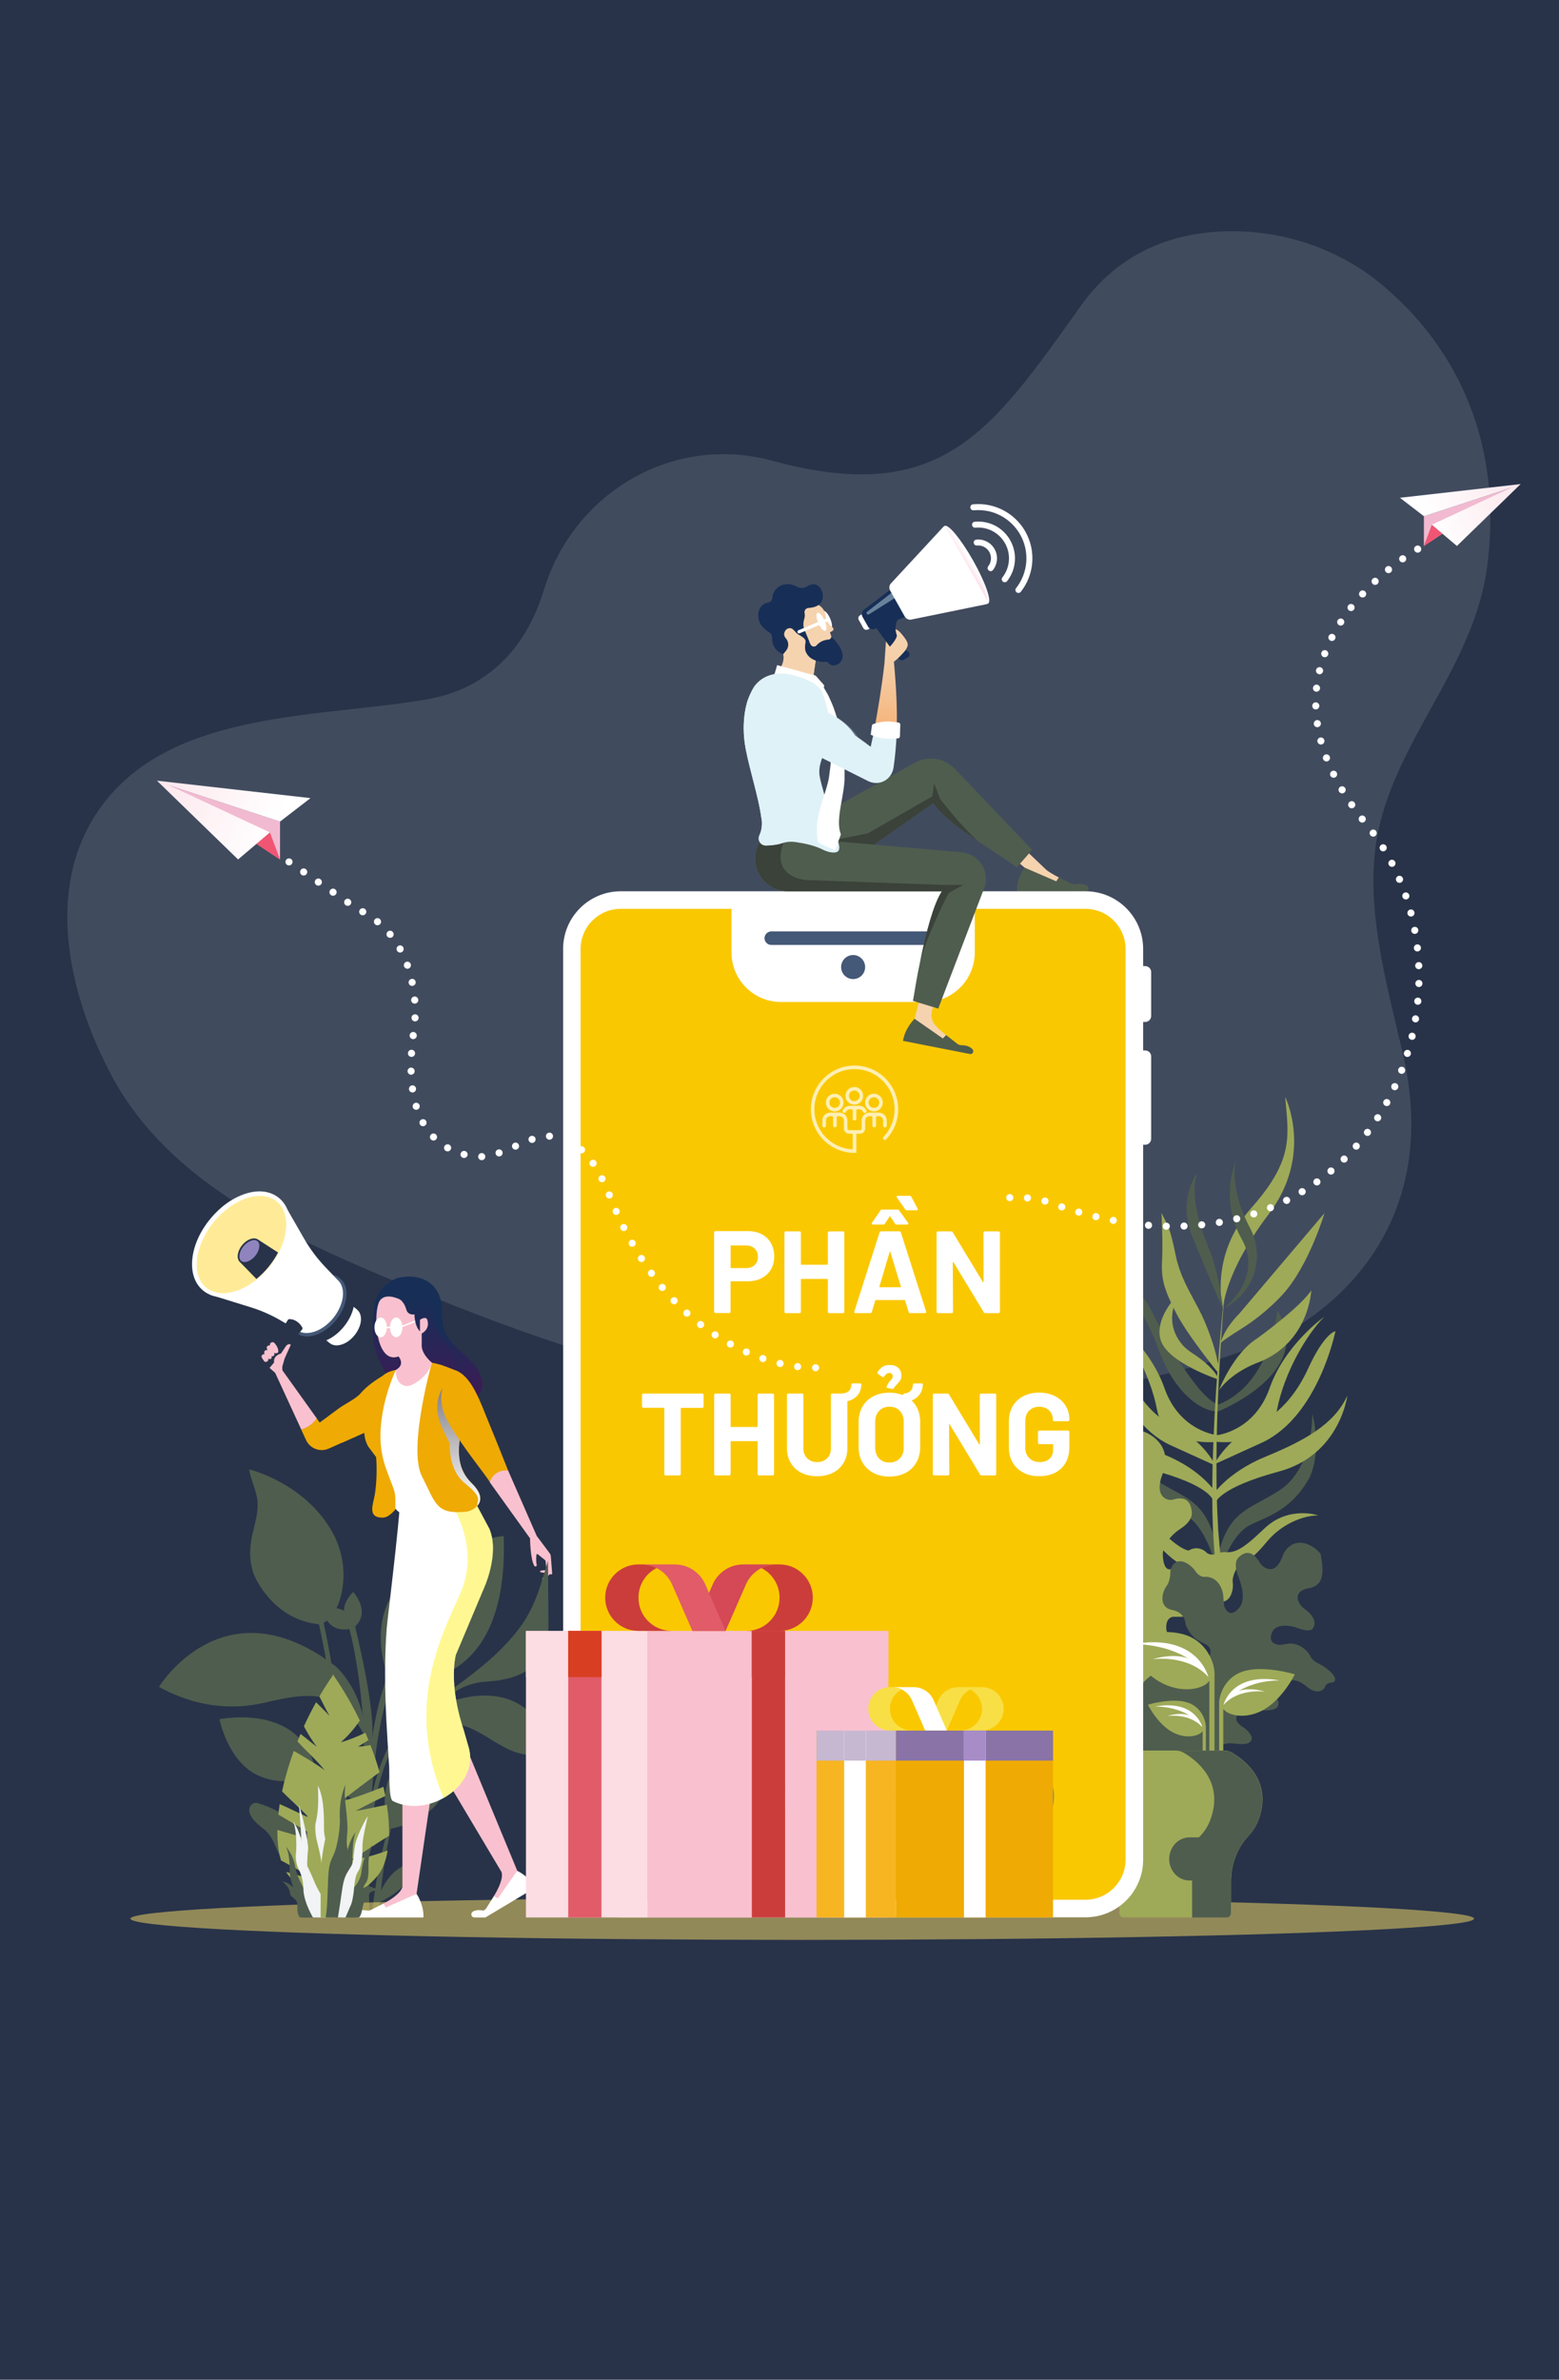 <?xml version="1.0" encoding="utf-8"?>
<!-- Generator: Adobe Illustrator 22.0.0, SVG Export Plug-In . SVG Version: 6.00 Build 0)  -->
<svg version="1.1" id="Layer_1" xmlns="http://www.w3.org/2000/svg" xmlns:xlink="http://www.w3.org/1999/xlink" x="0px" y="0px"
	 viewBox="0 0 2764.1 4217.6" style="enable-background:new 0 0 2764.1 4217.6;" xml:space="preserve">
<style type="text/css">
	.st0{fill:#283349;}
	.st1{opacity:0.12;fill:url(#SVGID_1_);enable-background:new    ;}
	.st2{fill:#F5D3AF;}
	.st3{fill:#4F5D4E;}
	.st4{fill:#3A4239;}
	.st5{fill:#F9C1CF;}
	.st6{fill:#EFAA04;}
	.st7{opacity:0.5;fill:#FCE06B;enable-background:new    ;}
	.st8{fill:#FFFFFF;}
	.st9{fill:url(#SVGID_2_);}
	.st10{fill:url(#SVGID_3_);}
	.st11{fill:#9EAA58;}
	.st12{fill:#F1F3F4;}
	.st13{fill:#FAC800;}
	.st14{opacity:0.6;fill:#3265A0;enable-background:new    ;}
	.st15{opacity:0.5;fill:#FFFFFF;enable-background:new    ;}
	.st16{opacity:0.5;}
	.st17{fill:#445877;}
	.st18{fill:#F1BAD1;}
	.st19{fill:url(#SVGID_4_);}
	.st20{fill:#F05673;}
	.st21{fill:#FFEB97;}
	.st22{fill:#9084BE;}
	.st23{fill:#DFF2F8;}
	.st24{opacity:0.3;fill:#DFF2F8;enable-background:new    ;}
	.st25{fill:#172F57;}
	.st26{opacity:0.7;}
	.st27{fill:#F9C0CF;}
	.st28{fill:#FCDDE3;}
	.st29{fill:#CB3D3B;}
	.st30{fill:#D54855;}
	.st31{fill:#E15B68;}
	.st32{fill:#D83E22;}
	.st33{fill:#F7B521;}
	.st34{fill:#8973A7;}
	.st35{fill:#C7B8D2;}
	.st36{fill:#F8DF45;}
	.st37{fill:#A78CC7;}
	.st38{fill:url(#SVGID_5_);}
	.st39{fill:url(#SVGID_6_);}
	.st40{fill:url(#SVGID_7_);}
	.st41{fill:url(#SVGID_8_);}
	.st42{fill:url(#SVGID_9_);}
	.st43{opacity:0.5;fill:#FFF227;enable-background:new    ;}
	.st44{fill:#68829B;}
	.st45{fill:url(#SVGID_10_);}
	.st46{enable-background:new    ;}
</style>
<rect class="st0" width="2764.1" height="4217.6"/>
<linearGradient id="SVGID_1_" gradientUnits="userSpaceOnUse" x1="1380.731" y1="3612.896" x2="1380.731" y2="1778.677" gradientTransform="matrix(1 0 0 -1.03 0.184 4322.623)">
	<stop  offset="3.144548e-07" style="stop-color:#FFFFFF"/>
	<stop  offset="1" style="stop-color:#FFFFFF"/>
</linearGradient>
<path class="st1" d="M2509,1307c51.1-96.4,112.4-189,127.6-302.1C2662,816.2,2605.9,636,2451.8,506
	c-69.1-58.3-157.8-92.3-250.7-95.8c-93-3.6-205.6,20.8-284.7,131.7c-159,222.8-246.4,356.5-548,274.5h-0.1
	c-173-47-350.7,54.2-404.3,230.1c-22.1,72.5-76.1,170.3-207.3,193C567.6,1272,313,1258.7,186,1420.8
	c-111.7,142.5-65.6,339.6,11.5,484.8c91.1,171.6,272.3,266.2,449.9,342.8c205.9,88.9,420.1,170.3,643.2,211.9
	c127.8,23.9,263.5,34.7,393.8,28.2c187.3-9.3,407.8-43.9,579.6-118c0.5-0.2,309.7-133.8,222.8-505.2
	c-28.2-120.7-69-263.9-43.9-388.5C2455,1416.2,2480.4,1361,2509,1307z"/>
<g>
	<path class="st2" d="M1715.6,1452.3l101.1,85.4l50.6,31.3l15.7-0.1l-5.8-14c0,0-11.8-5.4-21.8-13L1744.1,1436L1715.6,1452.3z"/>
	<path class="st3" d="M1816.7,1537.7c0,0-14.6,18.6-13.6,41.7l122.1,0.1c2.1,0,4-1.3,4.7-3.3s0.1-4.2-1.5-5.5
		c-3.9-3.2-10.4-5.5-20.9-3.5c-2.6,0.5-5.3,0.1-7.7-1l-22.6-11.3l-4.4,7.1L1816.7,1537.7z"/>
</g>
<path class="st3" d="M1830,1506.2l-27.3,31.1c-23.3-17.4-45.8-31-68.8-46.6c-33-22.4-62.6-44-79.3-67.3l-132.7,92.9l-78.8,55.1
	l-91.6-69.2l270.6-150.4c22.9-12.7,51.4-8.7,69.9,9.8L1830,1506.2z"/>
<path class="st4" d="M1733.9,1490.7c-33-22.4-62.6-44-79.3-67.3l-132.7,92.9l-51.9-25.7l68.7-13.7l114.4-65.6l3.1-22.9l10.7,27.5
	C1666.8,1415.7,1703.5,1464.2,1733.9,1490.7z"/>
<path class="st5" d="M976.6,2758.3c-0.1-2-0.9-4-2.1-5.6l-22.3-29.8l-0.2,0.1l-51.1-116.8l-27.8-10l-4.7,30.8
	c0,0,54.8,76.3,71.6,99.7l-0.2,0.1c0,0,0.3,36.3,7.5,48.3c0.5,0.9,1.6,1.3,2.6,1.1c1-0.3,1.7-1.2,1.7-2.3
	c-1.1-5.7-1.3-12.8-0.4-18.6c0.1-0.5,0.4-0.9,0.8-1.1c0.5-0.2,1-0.1,1.3,0.2l12.9,10.4c0.6,0.5,1,1.2,1.1,1.9l1.8,16.4
	c0,0-8.2-0.9-11.3,1.4c-0.3,0.3-0.5,0.7-0.4,1.1c0.1,0.4,0.4,0.7,0.9,0.8l10.9,1.9c0,0-9.2,8.8-7.7,11.6c0.1,0.3,0.5,0.4,0.8,0.2
	c1.4-0.7,6.6-3.7,12.1-10.1l2.2,0.4c0.6,0.1,1.2-0.1,1.7-0.5s0.7-1,0.7-1.6L976.6,2758.3z"/>
<g>
	<path class="st3" d="M570.4,2878.2c-1,0.5-2.1,0.7-3.2,0.6c-1.7-0.2-4.3-0.4-6-0.6c-46.2-6.1-82-35.3-104.7-74.7
		c-13.3-23.1-15-47.6-11-73.4c3.8-24.1,13.9-47.7,10.7-72.4c-2.4-18.1-11.5-34.8-14.4-52.8l-0.1-0.8c0,0,99.2,23.8,147.9,112
		c16,29,22.4,62.3,18.1,95.2C604.3,2836.8,594.8,2865.2,570.4,2878.2z"/>
	<path class="st3" d="M594.1,3398.3h-12.6c0.5-7.8,0.3-20.5-2.4-39c-2.3-15.8-12.2-29.4-26.5-36.5c-12.8-6.4-27.4-13.2-38.6-17.2
		c-25-8.8-22-46.3-47-64.6c-25.3-18.6-27-31.3-23.8-38.8c2.3-5.4,8.3-8.2,13.9-6.5c71.4,21.2,102.3,73.3,115.4,108.2
		C583.1,3327.3,595.4,3362.7,594.1,3398.3z"/>
	<path class="st3" d="M719.7,3058.7c0,0,86.7-70.5,171.9-50c32.7,7.9,72.1,37.3,72.3,73.8c0.2,36.3-35,29.6-58.7,19.4
		c-29.8-12.8-54-35.4-85.6-44.1c-15.1-4.1-30.9-5.7-46.5-5.5C761.1,3052.6,729.3,3050.9,719.7,3058.7z"/>
	<path class="st3" d="M972.4,2880.9c0,83.6-65.9,96.6-110.6,99.4c-22.1,1.3-43.2,8.9-61.1,21.9c-2.8,2-5.5,4-8.3,6
		c-19,13.8-38.4,27.5-57.2,41.9c-2.4,1.8-4.6,3.6-6.8,5.5c-2.1,1.9-4.5,3.6-6.4,5.8l-5.9,6.3c-1.9,2.1-3.6,4.5-5.4,6.8l-2.6,3.4
		c-0.9,1.1-1.6,2.4-2.4,3.6l-4.7,7.3l-4.2,7.6c-1.4,2.5-2.8,5.1-4,7.7c-10,20.8-17,42.6-22.3,64.1c-8.6,35.9-12.9,70.7-15.3,101.8
		c-0.5,6.2-0.9,12.3-1.3,18.2c-2.1,35.5-1.9,65.2-1.5,85.9c0.2,10.4,0.6,18.6,0.9,24.1h-8.9c-0.2-5.6-0.6-13.7-0.7-24
		c-0.3-20.9-0.3-50.8,2-86.6c2.1-30.5,5.6-65.5,13.2-102.3c1.3-6.3,2.7-12.6,4.3-19c5.5-21.8,12.7-44.1,23.2-65.4
		c1.2-2.7,2.6-5.4,4.1-7.9l4.4-7.8l4.9-7.6c0.9-1.3,1.7-2.5,2.5-3.8l2.8-3.6c1.9-2.3,3.7-4.8,5.7-7.1l6.3-6.6
		c2.1-2.3,4.6-4.1,6.8-6.1c2.3-2,4.7-4,7.1-5.7c19.1-14.4,38.6-28.1,57.6-41.7c19.1-13.6,37.7-27.1,55.1-41
		c17.4-13.8,33.6-27.9,47.8-42.5c14.2-14.5,26.6-29.3,36.4-44c22.6-33.8,32.1-70.8,43.7-109.3L972.4,2880.9z"/>
	<path class="st3" d="M689.9,3241.6c0,0-32-86,33.1-128.9c0,0,25.3-20.9,71.6-32C794.6,3080.8,836.5,3211.9,689.9,3241.6z"/>
	<path class="st3" d="M698.1,3221.2c0,0-0.8,2.9-2.1,7.9c-0.6,2.5-1.4,5.5-2.2,9.1c-0.8,3.5-1.7,7.5-2.6,11.9
		c-1,4.3-1.8,9.1-2.8,14.1c-0.9,5-2.1,10.3-3,15.8s-1.9,11.2-2.9,16.9c-1,5.8-1.7,11.7-2.6,17.6c-0.8,5.9-1.6,11.7-2.4,17.5
		c-0.8,5.8-1.2,11.5-1.8,17c-0.1,0.6-0.1,1.2-0.2,1.8c-0.5,4.9-1,9.6-1.4,14.2c-0.2,2-0.4,4-0.6,5.9c-0.2,2.9-0.4,5.7-0.5,8.3
		c-0.5,7.6-0.9,14.1-1.1,19h-13c0.6-5.1,1.3-12,2.2-20.1c0.5-4.5,0.9-9.3,1.8-14.4c0.8-5.1,1.5-10.5,2.4-16.1
		c0.9-5.5,1.6-11.3,2.6-17.1c1.1-5.8,2.2-11.7,3.3-17.6c1.1-5.9,2.1-11.8,3.4-17.5c1.3-5.8,2.5-11.4,3.7-16.9
		c1.1-5.5,2.6-10.7,3.8-15.7c1.3-5,2.4-9.7,3.6-14.1c1.2-4.3,2.3-8.3,3.2-11.8s1.9-6.6,2.6-9.1c1.5-5.1,2.4-7.9,2.4-7.9
		L698.1,3221.2z"/>
	<path class="st3" d="M667.3,3373.8c0,0,12.6-58.1,59.7-71.5c2.1-0.6,4.3,0,5.8,1.5s2.2,3.7,1.6,5.8
		C730.7,3323.9,717.1,3352.2,667.3,3373.8z"/>
	<path class="st3" d="M893.1,2722.2c0,0-264,27.1-211.1,230.7c3.1,11.8,2.6,24.3-1.3,35.9c-13.6,40-20,85.4-21.1,93.6
		c5.9-49.3-23.6-173.6-30.2-200.6c-0.4-1.4-1.2-2.6-2.5-3.3c-1.2-0.8-2.7-0.9-4.1-0.6h-0.2c-1.5,0.4-2.7,1.4-3.5,2.7
		s-0.9,2.9-0.4,4.4c11.5,37.3,36.8,183.5,21.5,272.2c-10.1,58.8-10.2,159.6-8.9,226.8c0.1,4.9,0.2,9.7,0.3,14.3h23.3v-6.1
		c-0.9-45.2-0.9-85.7,0-122.1c0.8-31.2,2.1-59.3,3.8-84.6c7.1-104.4,21.3-161,31.5-189.5c3.2-9,11.8-14.9,21.4-14.6
		C765.5,2982.9,901.4,2963.1,893.1,2722.2z M659.5,3083.7c0-0.2,0-0.4,0.1-0.6C659.5,3083.5,659.5,3083.7,659.5,3083.7z"/>
	<path class="st3" d="M594.8,2952.9c0,0,55,47.4,52.3,131.7c0.4-10.9-12.6-29.1-18.6-37.3c-40.2-55-95.1-44-153.4-31.2L594.8,2952.9
		z"/>
	<path class="st3" d="M551.5,3204.7c-0.2-1.6,0.3-3.3,1.5-4.4s2.8-1.7,4.4-1.6c18.5,2.2,70.6,15.1,87.4,90.7
		C644.8,3289.4,565.6,3310.6,551.5,3204.7z"/>
	<path class="st3" d="M584,3109.8c0,0,57.3,23.5,57.3,79.3C641.3,3189.2,597.2,3202.4,584,3109.8z"/>
	<path class="st3" d="M389.1,3047c0,0,150.6-31.7,171.9,98.4c0,0-53.8,25.6-105.8,0C403.7,3120,389.1,3047,389.1,3047z"/>
	<path class="st3" d="M529.6,3118.6c0,0,0.5,0.2,1.4,0.7c1,0.5,2.2,1.2,3.9,2.2c3.3,2,7.9,4.9,13.1,8.9c2.5,2,5.4,4.2,8.2,6.7
		c2.8,2.4,5.8,5.1,8.7,8c3,2.8,5.8,6,8.7,9.1c2.9,3.2,5.6,6.6,8.4,9.9c2.6,3.5,5.3,6.9,7.8,10.4c2.4,3.6,4.8,7,7,10.5
		c2.1,3.5,4.1,6.9,6.1,10.1c1.9,3.2,3.4,6.4,5,9.3c1.5,2.9,3,5.5,4,8c1.1,2.4,2.1,4.5,2.9,6.3c1.6,3.5,2.5,5.5,2.5,5.5l-11,4.3
		c0,0-0.8-2-2.1-5.4c-0.7-1.7-1.5-3.8-2.4-6.2s-2.1-5-3.4-7.9c-1.3-2.8-2.6-6-4.3-9.2s-3.4-6.6-5.3-10c-2-3.4-4.1-6.9-6.2-10.4
		c-2.2-3.5-4.6-6.9-7-10.4c-2.5-3.4-5-6.8-7.6-10c-2.7-3.1-5.2-6.4-7.9-9.2c-2.6-2.9-5.3-5.7-7.9-8.2c-2.5-2.6-5.2-4.8-7.5-6.9
		c-4.8-4.1-9.1-7.2-12.1-9.2c-1.5-1-2.7-1.8-3.6-2.2c-0.8-0.5-1.3-0.7-1.3-0.7L529.6,3118.6z"/>
	<path class="st3" d="M281.8,2989.7c0,0,114.6-188.1,313-36.7C594.8,2952.9,456.7,3085.2,281.8,2989.7z"/>
	<path class="st3" d="M636.9,3398.3h-34.6c26.8-282.3-44.1-550.5-44.1-550.5l7.6-5.3c40.5,161.8,51.8,360,55,473.7
		c0.4,13.3,1.8,27,4.1,40.1c1.7,9.6,3.9,19.3,6.5,27.7C633.1,3389.4,634.9,3394.3,636.9,3398.3z"/>
</g>
<path class="st6" d="M705.1,2424.7c0,0-43.5,18.3-66.1,45c-7.6,9-28.2,19-37.8,26l-34.4,25.5l-5.4-7.6
	c-8.6,12.4-19.9,17.6-27.5,19.7l8.8,19c7,15.1,24.9,21.8,40.2,15l22.8-10.2l49.8-22.3l13.1-15.7l79.5-94.9
	C723.8,2415.5,705.1,2424.7,705.1,2424.7z"/>
<ellipse class="st7" cx="1422.4" cy="3400.4" rx="1191.1" ry="37.6"/>
<g>
	<path class="st5" d="M713.5,3135.2v209.1c-1,3-2.6,5.8-4.6,8.2c-9.5,11.6-29.1,21.2-29.1,21.2l-5.6,13.8h15.3l49.1-31.2
		c0,0,26.5-182.4,31.1-211.7L713.5,3135.2z"/>
	<path class="st8" d="M738.6,3356.4c0,0,13.1,19.1,12.2,41.9H635.1c-2.5,0-4.7-1.7-5.3-4.2s0.5-5.1,2.7-6.3
		c3.9-2.2,9.6-3.4,17.8-1.8c2.5,0.5,5.2,0.1,7.5-1.1l22-11.2l4.3,7L738.6,3356.4z"/>
</g>
<path class="st5" d="M774.8,3125.7l114.6,192.4c0.6,3.1,0.7,6.3,0.3,9.4c-2.2,14.8-14.2,33.1-14.2,33.1l2.3,14.8l13.1-7.9l26.2-52
	c0,0-89.1-214.9-100.2-242.4L774.8,3125.7z"/>
<path class="st8" d="M808,2933.3c-11.6,55.9,10.3,121.3,14,132.4c0.3,0.9,8,27.9,8,27.9c12.7,38.8-10.1,74.2-43.6,93
	c-27.4,15.4-62,19.6-89.9,5.3c-7.8-4-5.9-52.2-6.5-60.7c-1.8-27.5-3.6-55.1-5-82.6c-2.7-54.4-3.5-109.1,0.7-163.4
	c1.8-22.4,31-249.9,23-251.7L799,2664l40.9-6.4l27.7,51.8c19,44.9-10.4,107.1-10.4,107.1L808,2933.3z"/>
<path class="st6" d="M670.6,2458.3l-1.9,60.9l-13.1,15.7l-49.8,22.3c11.1-7.8,22.2-18.3,27.4-23.5
	C638.4,2479.1,670.6,2458.3,670.6,2458.3z"/>
<g>
	<path class="st8" d="M917.1,3315.6l-34.3,48.9l-7.3-3.8l-13.1,20.9c-1.3,2-3.1,3.6-5.3,4.5c-0.3,0-0.6-0.1-0.8-0.1
		c-8.3-1.6-13.9-0.4-17.8,1.8c-2.2,1.2-3.3,3.8-2.7,6.3s2.8,4.2,5.3,4.2h0.5h18.9l29.5-17.6l59-35.3
		C938.1,3325.3,917.1,3315.6,917.1,3315.6z"/>
</g>
<linearGradient id="SVGID_2_" gradientUnits="userSpaceOnUse" x1="5371.042" y1="1756.724" x2="5371.042" y2="1916.223" gradientTransform="matrix(1 0 0 -1 -4613.237 4218)">
	<stop  offset="0" style="stop-color:#3B1C55"/>
	<stop  offset="1" style="stop-color:#172F57"/>
</linearGradient>
<path class="st9" d="M851.6,2467.3c-5.5,8.3-11.2,15.1-17,20.6c-41.3,39.2-88.4,11.4-117.2-14.2c-14.9-13.2-27.4-29.1-36.8-46.6
	c-11.2-20.7-20.5-40.5-19.9-72.9c0.4-18.7,1.9-32.2,3.3-41.3c2.3-14.5,9.9-27.6,21.2-36.9c0.8-0.7,1.6-1.3,2.4-1.9
	c13.7-10.2,25.7-10.5,25.7-10.5c23.3-3.4,46.1,2.3,59.8,22.1c15.3,22,7.1,44.4,13.7,68.6c5,18.1,20.9,33,34.4,44.8
	C869.8,2441.4,851.6,2467.3,851.6,2467.3z"/>
<path class="st6" d="M701.9,2428c0,0-26.5,2.9-31.9,24.5l-14.1,42.9c0,0-20.8,37.5-2.9,68.5l13.8,18.4c1.1,11.5,1.1,23.2,0.7,34.8
	c-0.4,10.8-1.3,21.7-3.1,32.3c-2.7,16.5-13.4,39.8,12.9,40.3c4.4,0.1,8.7-1.3,12.3-3.9c7.3-5.3,20-17,25.5-36.8L701.9,2428z"/>
<path class="st8" d="M701.9,2428c0,0-24.1,48.7-27.2,107.5c-1.3,24.4,2.5,48.4,11.2,71.3l11.5,30.4c2.4,6.4,3.6,13.1,3.6,19.9v14.8
	c0,0,2.6,30.9,121.2,0L790,2486.7l-24.2-71.7L701.9,2428z"/>
<path class="st6" d="M845.8,2669.3c-2.2,2.3-4.7,4.2-7.1,5.7c-4.2,2.6-9.1,4.2-14,4.5c-52.1,4-51.8-14.8-76.5-62.7
	c-25.5-49.5,17.5-201.7,17.5-201.7c16.8,2.9,27,7.9,40.3,12.9l14.8,78.9l1.4,7.4c-3,23-24.2,77.1,13.8,114
	C856.5,2648.2,853.2,2661.4,845.8,2669.3z"/>
<linearGradient id="SVGID_3_" gradientUnits="userSpaceOnUse" x1="5426.565" y1="1548.414" x2="5426.565" y2="1762.598" gradientTransform="matrix(1 0 0 -1 -4613.237 4218)">
	<stop  offset="0" style="stop-color:#FFFFFF"/>
	<stop  offset="1" style="stop-color:#807B80"/>
</linearGradient>
<path class="st10" d="M845.9,2668.7c1.7-11.7,8.3-15.8-21.7-40s-26.7-70-26.7-70l-11.7-24.2c-24.2-47.5,0.8-76.7,0.8-76.7l34.1,49.1
	l1.4,7.4c-3,23-24.2,77.1,13.8,114c20.5,19.9,17.2,33.1,9.8,41C845.9,2669.1,845.9,2668.9,845.9,2668.7z"/>
<path class="st11" d="M685.9,3198.6c-18.3,3.4-36.3,8.2-54.7,10.6c16.6-9.1,34.4-18.1,52-26.2c-1-5.3-2.2-10.7-3.4-16.2
	c-25.2,9.9-50.3,19.8-76.6,26.1c23.6-17.2,46.3-35.2,69.8-52.1c-4.5-15.8-9.9-31.9-16.2-48c-7.2,1.4-14.4,2.4-21.8,2.7
	c6.3-3.9,12.3-7.7,18.3-11.6c-1.8-4.3-3.6-8.7-5.5-13c-14.1,6.6-28.5,12.8-43.7,16.9c13-11,24.1-24.3,33.9-38.4
	c-13.2-27.5-28.8-54.6-46.6-80v-2.1c-0.2,0.3-0.5,0.7-0.7,1.1c-0.2-0.3-0.5-0.7-0.7-1.1v2.1c-8.4,12-16.3,24.4-23.7,37.1
	c5.7,11.5,11.5,23,17.7,34.1c-7.8-7.8-15.5-16-23.6-23.7c-7.8,14-15,28.2-21.6,42.6c6.9,12.5,13.9,24.9,23,36.1
	c-10.3-7.1-19.2-15.5-29-22.5c-1.9,4.4-3.7,8.7-5.4,13.1c15.5,17.3,33.5,32.6,48,50.9c-17.2-12.5-35.7-23.2-54.5-33.9
	c-8.9,24.4-15.9,48.6-20.8,71.6c15.4,15.8,32.3,30,47.3,46.3c-17.5-7.5-34.2-16.4-51.5-23.7c-1,6.3-1.8,12.5-2.4,18.5
	c27.8,16.8,56.1,31.9,81.9,51.5c-27.9-8.1-55.7-16.1-83.6-24.2c-0.3,20.5,1.8,38.8,6.5,54.1c22.5,11.1,43.3,25.8,66.4,34.8
	c-19.6-3.2-38.4-9.6-57.4-14.4c1.5,2.3,3,4.6,4.7,6.6c25.7,31.6,55,37.7,69.6,38.6v35.6h20v-35.8c15-1.3,43.2-8,67.9-38.5
	c8.9-10.9,14.8-26.2,17.8-44.5c-21.3,7.4-42.6,14.4-64.8,16.5c23.1-13.6,44.7-29,67.2-42.7C690.2,3236.6,688.9,3218.2,685.9,3198.6z
	"/>
<g>
	<path class="st12" d="M563.6,3164.7c0,0,2.1,32.2-1.4,53.2s-7.4,25.9-4.6,53.6c2.8,27.7,14,91.8,14.7,94.2s5.6-104,5.6-104
		s-3.5-7.4-3.5-21S575.5,3187.1,563.6,3164.7z"/>
	<path class="st3" d="M563.3,3398.3h-24.4c-5.1-6.9-8.2-13.6-9.3-21.6c-1.4-10.5-4.2-16.1-4.2-16.1l-5.6-15.8l-0.3-1
		c-7-18.9-6-31.5-6-31.5c0.3-29.9-6.8-39.8-7.6-40.9c11.5,13.3,16.4,27.9,18.1,39.8c1.1,7.6,7.7,22.1,7.7,22.1l6.2,12.7
		L563.3,3398.3z"/>
	<path class="st3" d="M546.7,3398.3h-15.2c-3.4-5.2-4.6-9.9-4.3-19.5c0.3-12.6-4.2-11.6-7.4-15.4c-3.1-3.9-4.5-1.1-6-10.5
		c-1.4-9.5-13.3-18.6-13.3-18.6c7.4,1.4,13.8,5.2,19.3,10.5C535.9,3360,543.9,3387.2,546.7,3398.3z"/>
	<path class="st12" d="M537.3,3309.3c0,0-5.3-92.8-7.2-110.5c0,0,18.9,56.8,18.3,109.5L537.3,3309.3z"/>
	<path class="st11" d="M546.7,3334.4c0,0-4.7-23.1,0-61l-2.5-22.2c0,0,0.4-25.2,1.8-48.7c1.4-23.5,1.4-29.4,0.4-39.6
		c0,0,10.2,15.8,11.6,49.4c1.4,33.6,0.4,36.4,4.2,51.8c3.9,15.4,10.2,40.6,10.2,65.5l4.2,22.4c0,0,7.7,27.3,3.9,45.9L546.7,3334.4z"
		/>
	<path class="st12" d="M583.6,3398.3h-28.8c-6.9-12.4-16.4-32.4-16.8-49.3c0-1-0.1-2-0.1-3c-0.9-16.6-5.2-27.1-7.8-32.1
		c-2.4-4.6-4.1-9.6-4.9-14.7c-0.7-4.5-1.1-9.9-0.4-15.6c1.6-14.2,0-44.1-4.2-53.1c-3.1-6.6,7.3,6.9,13.8,30.9
		c0.1,0.2,0.1,0.4,0.2,0.7c2.5,9.5,4.1,19.6,4.4,29.4c0.1,2.6,0.7,8.2,4.2,13.2c0.4,0.6,1,1.5,1.6,2.6c0.2,0.4,0.5,0.9,0.8,1.4
		c3.8,7.3,9.4,20.5,12.9,28.8c1.9,4.6,4.2,9.1,6.7,13.4c1,1.7,2.2,3.8,3.4,6.1c1.1,2,2.2,4.2,3.4,6.5c0.2,0.5,0.5,0.9,0.7,1.4
		c2.5,5.1,5,10.7,7,16.5c0.7,2.1,1.4,4.1,1.9,6.2C582.5,3391.1,583.3,3394.8,583.6,3398.3z"/>
	<path class="st3" d="M679.9,3352.1c0,0-20.7-4.5-24.9,3.9s-7,2.1-11.2,20.7c-3.1,13.6-3,16.3-7.1,21.6h-18.4l19.6-46.2
		c0,0,2.3-3,5.9-5.5c1.1-0.8,2.4-1.6,3.8-2.2c3.2-1.4,6.8-1.6,10.1-0.4L679.9,3352.1z"/>
	<path class="st3" d="M653.2,3306.9c0.4,9.5,0.4,24.2-4.9,30.8c-1.7,2.1-3.3,5.4-4.6,8.8c-2.9,7.3-4.8,15.3-4.8,15.3
		c-3.6,17.4-7.7,29-10.8,36.4h-17.5l11.2-48.3c2.4-1.7,4.5-3.6,6.3-5.5c12.4-13.1,13-28.8,13-28.8c3.4-32.4,19.1-44.8,19.6-45.2
		C655,3279.3,652.9,3297.5,653.2,3306.9z"/>
	<path class="st11" d="M596.5,3280.5c2.2,27-3.6,91.5-6.2,117.8h-21.8v-72.6c0.1-8.6,0.6-16.9,1.4-25c1.6-15.6,4.3-30,6.9-42.2
		c2.4-11.3,4.7-20.8,6.1-27.4c3.5-17.5-1.8-21,0.3-48c2.1-26.4,10.5-40.7,10.8-41.3c-0.2,0.6-4.8,14,0,33.3
		c4.9,19.6,0.5,29.8,3.1,44.8c2.4,13.6-2.8,24.8-1.1,54.3C596.2,3276.2,596.3,3278.3,596.5,3280.5z"/>
	<path class="st3" d="M615.4,3304.8c-6.7,12.6-5.3,17.9-5.3,17.9c0.2,2.7,0.3,5.3,0.4,7.9c0.1,3.6,0.2,7.2,0.2,10.7
		c0,24.2-2.8,45-4.8,57h-28.6c0.3-1.5,0.5-3,0.8-4.6c0.6-3.8,1-7.9,1.4-12.4c0.3-3.4,0.5-7,0.7-10.9c0.6-10.8,1-23.6,1.5-38.9
		c1.4-38.4,8.1-34.2,14.3-57.2c0.1-0.5,0.3-1.1,0.4-1.6c6.3-24.9,6.3-45.5,6.3-45.5c-2.8-39.6,9.8-64.1,9.8-64.1
		c-1.4,11.9-2.1,17.9,1.1,43.8c3.1,25.9,2.4,37.1,2.4,37.1l-1.2,16.3c-0.4,5.7,0.1,11.6,1.5,17.1c0.1,0.2,0.1,0.5,0.2,0.7
		C619.2,3288.5,620.6,3294.9,615.4,3304.8z"/>
	<path class="st3" d="M630.5,3247c0,0-12.3,14.4-16.5,44.1l-7.4,35.7l3.5,15.1l14.7-18.2C624.9,3323.7,622.8,3263.1,630.5,3247z"/>
	<path class="st12" d="M642.6,3273.1c0.2,13-0.4,23.9-4.1,36.2c-2.8,9.4-8.1,7.7-10.5,35v0.1c-2.4,27.3-6.6,33.2-6.6,33.2l-8.8,20.6
		h-13.4l4-25.8c2.5-15.8,3.5-26.6,5.7-35.9c0.5-2,1-4,1.6-5.9c1.7-5.3,4.1-10.4,7.7-16c3.4-5.2,5.3-8.4,6.4-11.3
		c2.5-6.3,1.3-10.7,4.5-31.5c2-13.3,15.4-41.8,23.1-53.1C649.1,3232,642.4,3259.8,642.6,3273.1z"/>
</g>
<g>
	<g>
		<g>
			<g>
				<path class="st11" d="M2168.4,2319.9c0,0-25.9-93.3,50.6-179.6c76.6-86.2,65.2-128.7,59.6-196.4c0,0,50.8,102.3-29.2,207.9
					C2169.4,2257.5,2168.4,2319.9,2168.4,2319.9z"/>
				<path class="st3" d="M2190.8,2058.7c0,0-29.5,65.8,10.5,136.8s-32.6,124.2-32.6,124.2s15.1-7.3,30.4-22.6
					c31.3-31.3,38.4-81.1,17.2-120.8C2203.4,2151.9,2182.7,2104.2,2190.8,2058.7z"/>
				<path class="st11" d="M2164.1,2381.3c0,0,3.5-23.2,33.2-53.2l151-178.1c0,0-27.4,93.1-74.5,144.6c0,0-29.5,33.2-72.6,60.1
					C2158.1,2381.7,2164.1,2381.3,2164.1,2381.3z"/>
				<path class="st11" d="M1956.5,2684.2c0,0,52.6-18,95.8,23.5c43.2,41.4,52.9,42.7,75.2,42l-11.7,28.8c0,0-25,4.9-67.1-46.4
					c-12-14.7-26.5-26.3-43-34.7C1991.9,2690.4,1974.8,2684.4,1956.5,2684.2z"/>
				<path class="st3" d="M1989,2485.6c0,0-2.3,95.9,56.5,135.1c58.8,39.2,98.4,33.7,115.7,143.6l-12.4-10.7c0,0-17.3-54-48.9-69.9
					c-31.6-15.9-73.6-26.2-105.7-83.9C1994.1,2599.7,1971.3,2558.3,1989,2485.6z"/>
				<path class="st11" d="M1926.9,2473.5c0,0,11.1,104.4,115.2,131.6c104.1,27.2,108.6,54.1,108.6,54.1l5.3-13.1
					c0,0-24.3-40.6-90.5-67.6C1999.2,2551.5,1948.6,2523.8,1926.9,2473.5z"/>
				<path class="st11" d="M1952.9,2367.4c0,0,26.2,148.6,120.9,193.2l81.1,36.9c0,0-20.8-48.3-90.2-79.9c0,0-38.9-20.8-66.1-84.4
					C1971.5,2369.6,1952.9,2367.4,1952.9,2367.4z"/>
				<path class="st11" d="M1967.9,2333.9c0,0,69.5,48.7,96.7,126.3c27.2,77.6,94.9,83.6,94.9,83.6l-1.8,11.6
					c0,0-93.4,10.3-106.1-56.1C2039.1,2433,1999.2,2365.2,1967.9,2333.9z"/>
				<g>
					<path class="st11" d="M2337.3,2685.7c0,0-52.6-18-95.8,23.5c-43.2,41.4-52.9,42.7-75.2,42l11.7,28.8c0,0,25,4.9,67.1-46.4
						c12-14.7,26.5-26.3,43-34.7C2301.9,2691.9,2319,2685.9,2337.3,2685.7z"/>
					<path class="st3" d="M2326.7,2505c0,0,2.3,95.9-56.5,135.1c-58.8,39.2-98.4,33.7-115.7,143.6l12.4-10.7c0,0,17.3-54,48.9-69.9
						c31.6-15.9,73.6-26.2,105.7-83.9C2321.6,2619.1,2344.4,2577.7,2326.7,2505z"/>
					<path class="st11" d="M2388.8,2473.5c0,0-13,105.3-121.2,134.4c-108.2,29.1-113.3,56.3-113.3,56.3l-5.3-13.1
						c0,0,25.8-41.2,94.8-69.5C2312.8,2553.2,2365.5,2524.5,2388.8,2473.5z"/>
					<path class="st11" d="M2367.7,2359.2c0,0-30,150.3-129.5,197.2l-85.3,38.8c0,0,22.6-49.1,95.5-82.3c0,0,40.9-21.7,70.4-86.4
						C2348.3,2361.8,2367.7,2359.2,2367.7,2359.2z"/>
					<path class="st11" d="M2347.7,2333.9c0,0-69.5,48.7-96.7,126.3s-94.9,83.6-94.9,83.6l1.8,11.6c0,0,93.4,10.3,106.1-56.1
						C2276.6,2433,2316.5,2365.2,2347.7,2333.9z"/>
				</g>
				<path class="st3" d="M1962.9,2252.4c0,0,58.6,46.9,90.7,137.6c32.1,90.7,88.2,114.7,107.3,111l0.5-12.2c0,0-22.1,3.9-79.1-90.3
					C2025.3,2304.1,2048.1,2302,1962.9,2252.4z"/>
				<path class="st11" d="M2094.9,2287.6c0,0-38.3,47.8,1,95.2c0,0,4.6,6.7,20.8,17.2s37.1,27.7,44.6,45.2c0,0-93.2-30-104-72.2
					C2046.7,2330.9,2094.9,2287.6,2094.9,2287.6z"/>
				<path class="st3" d="M2123.3,2077.9c0,0-36.6,47-9.4,113.7c27.2,66.7,54.7,128.9,54.7,128.9s-7.2-64.7-25.2-107.7
					C2123.3,2164.8,2110,2110.7,2123.3,2077.9z"/>
				<path class="st11" d="M2059.3,2149.7c0,0,2.8,51,1,84.3s4,51.5,24.3,91.8s77.1,109.6,77.1,109.6s0.3-31.4-25.7-93
					c-13-30.7-32-57.6-43.4-89.3c-3.3-9.2-6.2-18.6-8.1-28.3C2074.6,2176.9,2072.2,2175.8,2059.3,2149.7z"/>
				<path class="st11" d="M2172,2282.6c0,0-2.9,31.1-6.1,77.9c-0.8,11.7-1.6,24.4-2.4,37.8c-0.7,13.4-1.6,27.5-2.3,42.2
					c-0.7,14.6-1.5,29.7-2,45.1c-0.3,7.7-0.6,15.4-0.9,23.2c-0.2,7.8-0.4,15.6-0.6,23.4c-0.5,15.6-0.6,31.2-0.8,46.6
					c-0.3,15.4,0,30.5,0,45.1s0.6,28.7,0.9,42.1c0.3,13.4,1.2,26,1.7,37.7c0.2,2.9,0.3,5.8,0.4,8.6c0.2,2.8,0.5,5.5,0.7,8.1
					c0.4,5.3,0.9,10.3,1.3,15c0.4,4.7,0.8,9.1,1.1,13.2c0.5,4.1,1,7.8,1.4,11.1c1.7,13.5,2.7,21.1,2.7,21.1l-10.6,1.5
					c0,0-0.8-7.8-2.3-21.5c-0.4-3.4-0.8-7.2-1.2-11.3c-0.3-4.1-0.6-8.6-0.9-13.4c-0.3-4.8-0.6-9.9-0.9-15.2
					c-0.2-2.7-0.3-5.4-0.5-8.2c-0.1-2.8-0.2-5.7-0.3-8.6c-0.3-11.8-0.9-24.5-0.9-37.9c0-13.5-0.3-27.7,0-42.3
					c0.3-14.7,0.3-29.8,1-45.2c0.5-15.4,1-31,1.8-46.6c0.4-7.8,0.7-15.6,1.1-23.4c0.5-7.8,0.9-15.5,1.4-23.2c0.8-15.4,2-30.5,3-45.1
					s2.2-28.7,3.2-42.1c1.1-13.4,2.2-26,3.2-37.7C2168.5,2313.7,2172,2282.6,2172,2282.6z"/>
				<path class="st3" d="M2264.9,2323.1c0,0-11,128.5-103.5,165.6l-0.5,12.2C2160.8,2500.9,2333.5,2432,2264.9,2323.1z"/>
				<path class="st11" d="M2161.2,2463.8c0,0,24.7-64.8,67.8-91.8c0,0,76.5-55.2,95.9-85.2c0,0-3.4,91.6-92.4,127.2
					C2232.5,2414,2187,2428.9,2161.2,2463.8z"/>
			</g>
			<g>
				<path class="st11" d="M2157.5,2753.3c-14.2,5.7-20.4-3.8-20.4-3.8c-19.5-14.1-35.6,2.4-39.2,6.6c-0.4,0.5-0.8,1-1.2,1.6
					l-12,18.2c-23.1,19.8-23.1-20.7-23.1-20.7c0-12.2,8.9-31.1,31.9-46.2c23.1-15.1,19.5-29.2,19.5-29.2
					c-2.1-28.8-23.3-25.2-32.4-22.3c-3.9,1.3-8.1,1.1-11.9-0.5c-21-8.6-10.4-38-6.6-46.8c1.1-2.5,2-5.3,2.6-8
					c11-49.4-37.4-65.2-37.4-65.2s-48.4,15.8-37.4,65.2c0.6,2.7,1.5,5.4,2.6,8c3.8,8.8,14.4,38.2-6.6,46.8c-3.8,1.6-8,1.7-11.9,0.5
					c-9-2.9-30.3-6.6-32.4,22.3c0,0-3.5,14.1,19.5,29.2c23.1,15.1,31.9,33.9,31.9,46.2c0,0,0,40.5-23.1,20.7l-12-18.2
					c-0.4-0.5-0.8-1.1-1.2-1.6c-3.6-4.2-19.7-20.7-39.2-6.6c0,0-6.2,9.4-20.4,3.8c-14.2-5.7-43.5-2.8-36.4,24.5c0,0,9.8,15.1,8,27.3
					s4.4,40.5,27.5,32s31.1,11.3,31.1,11.3s14.2,17,33.7,17h13.3c0,0,12.4,0,12.4,18.8c0,0,0.9,18.8-17.7,18.8h-17.7
					c0,0-26.6-1.9-23.1,27.3c0,0,1.8,15.1,29.3,26.4c21.5,8.8,49.5,40,16,54.6c-8.8,3.8-19.7,13.7-19.3,24.6
					c0.5,14.9,15.2,18.6,26.4,20.6c16,2.8,23.1,10.4,24,19.8v17.9c0,0,0.4,20.7,22.6,27.3c22.2-6.6,22.6-27.3,22.6-27.3v-17.9
					c0.9-9.4,8-17,24-19.8c11.2-2,25.8-5.7,26.4-20.6c0.4-10.9-10.5-20.8-19.3-24.6c-33.6-14.6-5.6-45.8,16-54.6
					c27.5-11.3,29.3-26.4,29.3-26.4c3.5-29.2-23.1-27.3-23.1-27.3h-17.7c-18.6,0-17.7-18.8-17.7-18.8c0-18.8,12.4-18.8,12.4-18.8
					h13.3c19.5,0,33.7-17,33.7-17s8-19.8,31.1-11.3s29.3-19.8,27.5-32s8-27.3,8-27.3C2201,2750.5,2171.7,2747.6,2157.5,2753.3z"/>
				<path class="st3" d="M2338.9,2948.9c-6.9-3.2-10.9-6.8-13.2-9.7s-2.8-5-2.8-5c-5.9-9.5-13.5-15.1-20.3-18.1s-12.8-3.4-15-3.4
					c-0.5,0-1,0-1.5,0.1c0,0-4.1,0.6-8.3,1.2c-4.2,0.7-8.4,1.4-8.4,1.4c-6.7-0.7-10.9-2.5-13.3-5c-2.5-2.5-3.2-5.7-3-8.8
					s1.2-6.2,2.2-8.4c1-2.3,2-3.8,2-3.8c2.4-3.5,7.3-6.6,14.7-7.8c7.5-1,17.2-0.4,29.4,4c12.1,4.3,18.6,4.3,22.3,3.3
					c3.6-1,4.2-3.3,4.2-3.3c9.4-14.2-7.2-28.9-15.3-34.5c-3.4-2.4-6.5-5.7-8.6-9.3c-5.8-10.1-3.2-17,1.8-21.2s12.2-5.7,15.6-6
					c2-0.2,3.9-0.7,5.6-1.4c7.9-3,12.3-7.8,14.8-13.7s3.1-12.9,2.9-19.6c-0.2-6.8-1.2-13.4-2-18.4c-0.7-5-1.6-8.3-1.6-8.3
					s-2.2-2.5-5.8-5.9c-3.7-3.3-9.1-7.2-15.5-9.9s-13.8-4.1-21.3-2.6c-7.4,1.6-14.8,6.2-20.7,15.2c-1.3,2-2.3,4.2-3.2,6.5
					c-1.5,4-4.6,12.2-9.6,18c-5.1,5.8-12,9.3-22.2,3.8c-3.7-2-6.9-5.1-9.1-8.8c-2.5-4.4-7.1-11.2-13.4-14.9
					c-6.4-3.7-14.5-3.9-23.9,5.2c0,0-2.7,1.8-4.3,7s-1.8,13.8,3.4,27c5.1,13.1,7.7,24.3,7.9,33c0.4,8.8-1.2,15.4-4,19.5
					c0,0-1.1,1.7-2.9,3.9c-1.8,2.2-4.4,4.7-7.3,6.5c-2.9,1.7-6.2,2.7-9.4,1.5s-6.6-4.6-9.3-11.6c0,0-0.5-5.1-1-10.2
					c-0.5-5.2-0.9-10.3-0.9-10.3c-0.1-0.6-0.1-1.3-0.3-1.9c-0.5-2.6-2.1-9.5-6.4-16.1c-4.3-6.5-11.4-12.9-23.3-13.7
					c0,0-2.5,0.8-6.2,0s-8.5-3.3-13-10s-13.2-14.3-22-16.7c-8.9-2.4-17.8,0.8-22.2,14.7c0,0,0.1,4.8-0.6,10.7
					c-0.7,5.9-2.6,12.9-6.3,17.8c-3.7,4.9-7.7,14.4-7.3,23.2c0.4,8.9,5,16.9,17.3,19.2c12.3,2.4,18.1,8.9,21,14.6
					c2.8,5.7,2.7,10.7,2.7,10.7s0.4,1.3,1.3,3.4c0.9,2.1,2.3,5,4.3,8.2c3.9,6.4,10.2,13.8,19.3,18.5l12.4,6.4c0,0,2.9,1.5,4.9,4.8
					c2.1,3.3,3.3,8.2,0.3,15.3c0,0-5.2,14.4-22.8,6.4l-16.8-7.7c0,0-24.7-13.2-30.7,12.8c0,0-0.7,3.4,1.5,9.2s7.4,14.1,19.2,23.7
					c9.2,7.5,18.9,19.9,21.7,30c1.4,5.1,1.2,9.7-1.7,13.1c-2.8,3.4-8.4,5.7-17.5,6c-4.8,0.2-10.5,1.5-15.2,3.9
					c-4.6,2.4-8.3,6-9.2,10.5c-2.5,12.4,11.6,19.2,22.5,23.6c15.6,6.3,21.5,13.8,20.9,21.3c0,0-0.7,3.5-1.4,6.9
					c-0.6,3.5-1.3,6.9-1.3,6.9s-0.6,4.1,1.5,9.3s6.9,11.6,17.8,16.1c11.7-0.4,18.4-4.4,22.1-8.2c3.7-3.8,4.5-7.6,4.5-7.6
					s0.6-3.3,1.2-6.5c0.7-3.2,1.4-6.5,1.4-6.5c2.3-6.6,10.6-10.3,27.1-8.3c11.5,1.4,26.8,2.6,29.8-7c1.1-3.5-0.7-7.7-3.8-11.7
					c-3-3.9-7.2-7.7-11.3-10.3c-15.2-9.9-14.6-18.6-6.8-24c7.7-5.4,21.8-7.7,33.3-6.5c14.7,1.5,23.1,0.3,28-1.3c4.8-1.6,6-3.7,6-3.7
					c10-15.4-15.7-26-15.7-26l-16.8-7.7c-17.8-8-11.7-19.9-11.7-19.9c2.5-6.1,6.9-7.6,10.5-7.6s6.5,1.5,6.5,1.5l12.4,6.4
					c9.1,4.7,18,6.3,24.7,6.8c3.3,0.3,6.1,0.3,8,0.2s3-0.2,3-0.2s3.2-1.7,8.7-1.2c5.5,0.4,13.3,3.1,22.7,11.2
					c9.4,8.1,17.4,9.4,23,8.1c5.6-1.3,9.1-5.1,9.8-8.4c0.7-3.3,4.3-5,7.5-6c3.3-1,6.3-1.1,6.3-1.1c6.6-3.3,3.7-9.9-2.2-16.4
					C2355.1,2958.8,2345.8,2952.1,2338.9,2948.9z"/>
				<path class="st3" d="M2006.4,3139.4h156v-101.2c0-45.7-34.9-82.8-78-82.8c-43.1,0-78,37.1-78,82.8L2006.4,3139.4L2006.4,3139.4z
					"/>
				<g>
					<path class="st11" d="M2137.9,3060.2c-0.1-11.9-8.1-33.6-29.8-42c-27.9-10.8-72.8,3-72.8,3s15.9,32.7,41.9,47.8
						c22.9,13.3,48,8.9,55.1-1v146.2h5.7v-143L2137.9,3060.2z"/>
					<path class="st11" d="M2153.4,2966.3c-0.1-19.1-13.1-54-47.9-67.4c-44.7-17.3-117,4.9-117,4.9s25.5,52.5,67.3,76.7
						c36.8,21.3,77.2,14.4,88.4-1.6v234.9h9.1V2984L2153.4,2966.3z"/>
					<path class="st11" d="M2161.5,3018.4v98.1c0.6,0,1.2,0,1.9,0c1.9,0,3.7,0.1,5.5,0.4v-88.3c5.4,7.7,19.2,12.8,35.8,12.1
						c11.4-0.5,24-3.7,36.2-10.8c34-19.7,54.8-62.5,54.8-62.5s-54.4-16.7-91-5.4c-1.5,0.4-2.9,0.9-4.3,1.5
						C2172.1,2974.4,2161.6,3002.8,2161.5,3018.4z"/>
					<g>
						<path class="st8" d="M2142.3,2971.9c0,0-18.4-78.8-134.3-57.9C2008,2914,2096.4,2909.6,2142.3,2971.9z"/>
						<path class="st8" d="M2142.3,2971.9c0,0-18.4-54.4-99-31.2C2043.3,2940.7,2105.5,2931.1,2142.3,2971.9z"/>
					</g>
					<g>
						<path class="st8" d="M2169.4,3021.4c0,0,13.7-58.7,100-43.1C2269.4,2978.3,2203.6,2975,2169.4,3021.4z"/>
						<path class="st8" d="M2169.4,3021.4c0,0,13.7-40.5,73.7-23.2C2243.1,2998.2,2196.8,2991.1,2169.4,3021.4z"/>
					</g>
					<g>
						<path class="st8" d="M2131.5,3060.7c0,0-11.5-49.2-83.8-36.2C2047.7,3024.6,2102.8,3021.8,2131.5,3060.7z"/>
						<path class="st8" d="M2131.5,3060.7c0,0-11.5-34-61.8-19.5C2069.7,3041.3,2108.5,3035.3,2131.5,3060.7z"/>
					</g>
				</g>
			</g>
		</g>
		<path class="st11" d="M1936.9,3223.7c2,5.6,4.5,10.8,7.5,15.8c3,4.9,6.5,9.5,10.4,13.7c19.1,20.2,29.8,47.6,29.8,76.2v60.9
			c0,4.4,3.3,7.9,7.5,7.9h183.1c4.1,0,7.5-3.5,7.5-7.9v-56.8c0-30.2,11.3-59.1,31.4-80.4c7.9-8.4,14-18.5,17.9-29.5
			c24.5-68.9-28.2-106.2-48-117.5c-4.2-2.4-9-3.7-13.8-3.7h-171.4c-4.8,0-9.6,1.2-13.8,3.7
			C1965.1,3117.5,1912.4,3154.8,1936.9,3223.7z"/>
	</g>
	<path class="st3" d="M2109.1,3256.3h16.2c0.6-0.4,1.2-0.9,1.7-1.4s1.1-1.1,1.6-1.6c7.9-8.4,14-18.5,17.9-29.5
		c24.5-68.9-28.2-106.2-47.9-117.5c-4.3-2.4-9-3.7-13.9-3.7h85.3c4.8,0,9.6,1.3,13.8,3.7c19.8,11.2,72.4,48.6,48,117.5
		c-3.9,11.1-10,21.2-17.9,29.5c-20.1,21.3-31.4,50.2-31.4,80.4v56.8c0,4.4-3.3,7.9-7.5,7.9h-61.4v-65.6h-4.6
		c-19.9,0-36-17.1-36-38.2C2073.1,3273.4,2089.2,3256.3,2109.1,3256.3z"/>
</g>
<g>
	<path class="st8" d="M2026.8,3295.8c0,56.5-45.8,102.2-102.2,102.2h-824c-56.5,0-102.2-45.8-102.2-102.2v-1614
		c0-56.5,45.8-102.2,102.2-102.2h824c56.5,0,102.2,45.8,102.2,102.2V3295.8z"/>
	<path class="st13" d="M1924.5,1610.7c39.2,0,71.1,31.9,71.1,71.1v1614c0,39.2-31.9,71.1-71.1,71.1h-824
		c-39.2,0-71.1-31.9-71.1-71.1v-1614c0-39.2,31.9-71.1,71.1-71.1L1924.5,1610.7L1924.5,1610.7z"/>
	<g>
		
			<ellipse transform="matrix(0.227 -0.974 0.974 0.227 -1929.825 3930.234)" class="st14" cx="1512" cy="3181.3" rx="75.9" ry="75.9"/>
		<rect x="1470.8" y="3171.5" class="st15" width="82.4" height="19.6"/>
	</g>
	<g>
		<g>
			<circle class="st14" cx="1233.7" cy="3183.9" r="78.5"/>
			<g class="st16">
				<rect x="1223.9" y="3142.7" class="st8" width="19.6" height="82.4"/>
				<rect x="1192.5" y="3174.1" class="st8" width="82.4" height="19.6"/>
			</g>
		</g>
		<g>
			<circle class="st14" cx="1790.3" cy="3183.9" r="78.5"/>
			<g class="st16">
				<g>
					<rect x="1749.1" y="3142.7" class="st8" width="82.4" height="19.6"/>
					<rect x="1749.1" y="3205.5" class="st8" width="82.4" height="19.6"/>
				</g>
				<rect x="1749.1" y="3174.1" class="st8" width="82.4" height="19.6"/>
			</g>
		</g>
	</g>
	<g>
		<path class="st8" d="M1728.3,1687.9c0,48.5-39.3,87.9-87.9,87.9h-255.6c-48.5,0-87.9-39.3-87.9-87.9V1608h431.4V1687.9z"/>
		<path class="st17" d="M1669.7,1662.7c0,6.6-5.4,12-12,12h-290.2c-6.6,0-12-5.4-12-12s5.4-12,12-12h290.2
			C1664.3,1650.7,1669.7,1656,1669.7,1662.7z"/>
		<circle class="st17" cx="1512.6" cy="1713.9" r="21.3"/>
	</g>
	<g>
		<path id="XMLID_4_" class="st8" d="M2030.4,1861.7h-3.9v167.1h3.9c5.8,0,10.6-4.7,10.6-10.6v-146
			C2041,1866.4,2036.3,1861.7,2030.4,1861.7z"/>
		<path id="XMLID_3_" class="st8" d="M2030.4,1712.2h-3.9v99h3.9c5.8,0,10.6-4.7,10.6-10.6v-77.9
			C2041,1717,2036.3,1712.2,2030.4,1712.2z"/>
	</g>
</g>
<g>
	<polygon class="st18" points="496.5,1456.1 496.5,1523.2 300.2,1392 	"/>
	
		<linearGradient id="SVGID_4_" gradientUnits="userSpaceOnUse" x1="18578.818" y1="2861.744" x2="18341.771" y2="2749.299" gradientTransform="matrix(-1 0 0 -1 18827.758 4218)">
		<stop  offset="0" style="stop-color:#FCE2E9"/>
		<stop  offset="1" style="stop-color:#FFFFFF"/>
	</linearGradient>
	<polygon class="st19" points="550.5,1414.5 496.5,1456.1 300.2,1392 478.6,1475.3 422.1,1523.2 278.3,1383.6 	"/>
	<polygon class="st20" points="478.6,1475.3 496.5,1523.2 454.5,1495.7 	"/>
</g>
<g>
	<path class="st2" d="M1686.8,1697.9L1653,1789c-3.5,9.3-1.6,19.8,4.8,27.4c8.4,9.9,19.5,17.9,19.5,17.9l3,14.8l-15.4-3l-43.4-40.7
		l30.1-115.4L1686.8,1697.9z"/>
	<path class="st3" d="M1621.5,1805.5c0,0-16.9,16.4-20.5,39.2l118.7,23.3c2,0.4,4.1-0.5,5.2-2.3s0.9-4.1-0.4-5.7
		c-3.2-3.9-9.1-7.6-19.9-7.6c-2.7,0-5.2-0.9-7.3-2.5l-19.9-15.5l-5.7,6.1L1621.5,1805.5z"/>
</g>
<g>
	<path class="st8" d="M512.4,1533.8c-1.6,0-3.3-0.7-4.4-1.8c-1.2-1.2-1.9-2.8-1.9-4.5s0.7-3.3,1.9-4.4c2.3-2.4,6.6-2.4,8.9,0
		c1.2,1.2,1.8,2.8,1.8,4.4c0,1.7-0.7,3.3-1.8,4.4C515.6,1533.1,514,1533.8,512.4,1533.8z"/>
	<path class="st8" d="M1413.4,2428.3c-3.5-0.4-5.9-3.6-5.5-7l0,0c0.4-3.4,3.6-5.9,7-5.5l0,0c3.5,0.4,5.9,3.6,5.5,7l0,0
		c-0.4,3.2-3.1,5.5-6.3,5.5l0,0C1413.9,2428.3,1413.6,2428.3,1413.4,2428.3z M1381.6,2422.6c-3.4-0.8-5.5-4.2-4.7-7.6l0,0
		c0.8-3.4,4.2-5.5,7.6-4.7l0,0c3.4,0.8,5.5,4.2,4.7,7.6l0,0c-0.7,2.9-3.3,4.9-6.1,4.9l0,0
		C1382.6,2422.8,1382.1,2422.8,1381.6,2422.6z M1350.6,2413.7L1350.6,2413.7c-3.3-1.1-5.1-4.7-3.9-8l0,0c1.1-3.3,4.7-5,8-3.9l0,0
		c3.3,1.1,5,4.7,3.9,8l0,0c-0.9,2.6-3.3,4.3-6,4.3l0,0C1352,2414.1,1351.3,2413.9,1350.6,2413.7z M1320.7,2401.9
		c-3.2-1.4-4.6-5.1-3.2-8.3l0,0c1.4-3.2,5.1-4.6,8.3-3.2l0,0c3.2,1.4,4.6,5.1,3.2,8.3l0,0c-1,2.3-3.3,3.7-5.8,3.7l0,0
		C1322.4,2402.5,1321.5,2402.3,1320.7,2401.9z M1291.9,2387.6c-3.1-1.7-4.2-5.5-2.5-8.6l0,0c1.7-3.1,5.5-4.2,8.6-2.5l0,0
		c3.1,1.7,4.2,5.5,2.5,8.6l0,0c-1.2,2.1-3.3,3.2-5.5,3.2l0,0C1293.9,2388.4,1292.9,2388.1,1291.9,2387.6z M1264.4,2371
		c-2.9-1.9-3.7-5.8-1.8-8.7l0,0c1.9-2.9,5.8-3.7,8.7-1.8l0,0c2.9,1.9,3.7,5.8,1.8,8.7l0,0c-1.2,1.9-3.2,2.8-5.3,2.8l0,0
		C1266.7,2372,1265.5,2371.7,1264.4,2371z M1238.3,2352.4c-2.8-2.1-3.3-6.1-1.1-8.8l0,0c2.1-2.8,6.1-3.3,8.8-1.1l0,0l0,0l0,0
		c2.8,2.1,3.3,6.1,1.1,8.8l0,0c-1.2,1.6-3.1,2.5-5,2.5l0,0C1240.8,2353.7,1239.5,2353.3,1238.3,2352.4z M1213.7,2331.9
		c-2.6-2.3-2.8-6.3-0.5-8.9l0,0c2.3-2.6,6.3-2.8,8.9-0.5l0,0l0,0l0,0c2.6,2.3,2.8,6.3,0.5,8.9l0,0c-1.3,1.4-3,2.1-4.7,2.1l0,0
		C1216.4,2333.5,1214.9,2333,1213.7,2331.9z M1190.6,2309.6c-2.4-2.5-2.3-6.5,0.2-8.9l0,0c2.5-2.4,6.5-2.3,8.9,0.2l0,0
		c2.4,2.5,2.3,6.5-0.2,8.9l0,0c-1.2,1.2-2.8,1.7-4.4,1.7l0,0C1193.5,2311.5,1191.9,2310.9,1190.6,2309.6z M1169.3,2285.7
		c-2.2-2.7-1.8-6.6,0.9-8.9l0,0c2.7-2.2,6.6-1.8,8.9,0.8l0,0c2.2,2.7,1.8,6.7-0.9,8.9l0,0c-1.2,1-2.6,1.4-4,1.4l0,0
		C1172.4,2288,1170.6,2287.2,1169.3,2285.7z M1149.9,2260.2c-2-2.8-1.4-6.7,1.4-8.8l0,0c2.8-2,6.8-1.4,8.8,1.5l0,0l0,0l0,0
		c2,2.8,1.4,6.8-1.4,8.8l0,0c-1.1,0.8-2.4,1.2-3.7,1.2l0,0C1153.1,2262.8,1151.2,2261.9,1149.9,2260.2z M1132,2233.8L1132,2233.8
		c-1.9-2.9-1-6.8,1.9-8.7l0,0c2.9-1.9,6.8-1,8.7,1.9l0,0l0,0l0,0c1.9,2.9,1,6.8-1.9,8.7l0,0c-1,0.7-2.2,1-3.4,1l0,0
		C1135.2,2236.7,1133.2,2235.7,1132,2233.8z M1115.5,2206.5c-1.7-3-0.7-6.9,2.3-8.6l0,0c3-1.7,6.9-0.7,8.6,2.3l0,0l0,0l0,0
		c1.7,3,0.7,6.9-2.3,8.6l0,0c-1,0.6-2.1,0.8-3.2,0.8l0,0C1118.8,2209.7,1116.6,2208.6,1115.5,2206.5z M1100.3,2178.4L1100.3,2178.4
		c-1.5-3.1-0.3-6.9,2.8-8.5l0,0c3.1-1.5,6.9-0.3,8.4,2.8l0,0c1.6,3.1,0.3,6.9-2.8,8.5l0,0c-0.9,0.4-1.9,0.7-2.8,0.7l0,0
		C1103.7,2181.9,1101.5,2180.6,1100.3,2178.4z M1086.7,2149.5c-1.4-3.2,0.1-6.9,3.2-8.3l0,0c3.2-1.4,6.9,0.1,8.3,3.2l0,0
		c1.4,3.2,0,6.9-3.2,8.3l0,0c-0.8,0.4-1.7,0.5-2.6,0.5l0,0C1090.1,2153.3,1087.8,2151.9,1086.7,2149.5z M1074.5,2120.2
		L1074.5,2120.2c-1.4-3.2,0.2-6.9,3.4-8.2l0,0c3.2-1.4,6.9,0.2,8.2,3.4l0,0l0,0l0,0c1.4,3.2-0.2,6.9-3.4,8.3l0,0
		c-0.8,0.3-1.6,0.5-2.4,0.5l0,0C1077.9,2124.1,1075.5,2122.7,1074.5,2120.2z M1061.7,2091.9L1061.7,2091.9c-1.6-3.1-0.3-6.9,2.8-8.5
		l0,0c3.1-1.5,6.9-0.3,8.4,2.8l0,0l0,0l0,0c1.6,3.1,0.3,6.9-2.8,8.4l0,0c-0.9,0.4-1.9,0.7-2.8,0.7l0,0
		C1065,2095.3,1062.8,2094.1,1061.7,2091.9z M1046.3,2065.3L1046.3,2065.3c-2-2.9-1.2-6.8,1.6-8.8l0,0c2.9-2,6.8-1.3,8.8,1.6l0,0
		c2,2.9,1.3,6.8-1.6,8.8l0,0c-1.1,0.7-2.3,1.1-3.6,1.1l0,0C1049.5,2068,1047.5,2067,1046.3,2065.3z M847.8,2050.2
		c-0.2-3.5,2.5-6.4,5.9-6.6l0,0c3.5-0.2,6.5,2.5,6.7,5.9l0,0c0.2,3.5-2.5,6.5-6,6.7l0,0c-0.1,0-0.2,0-0.3,0l0,0
		C850.7,2056.1,848,2053.5,847.8,2050.2z M821.2,2052.1c-3.4-0.9-5.4-4.3-4.5-7.7l0,0c0.9-3.4,4.3-5.4,7.7-4.5l0,0
		c3.3,0.9,5.4,4.3,4.5,7.7l0,0c-0.8,2.8-3.3,4.7-6.1,4.7l0,0C822.3,2052.3,821.8,2052.3,821.2,2052.1z M878.9,2045.3
		c-1.1-3.3,0.6-6.9,3.9-8l0,0l0,0l0,0c3.3-1.1,6.9,0.6,8,3.9l0,0c1.1,3.3-0.6,6.9-3.9,8l0,0c-0.7,0.2-1.4,0.3-2,0.3l0,0
		C882.2,2049.6,879.8,2047.9,878.9,2045.3z M1026.8,2042.4c-2.6-2.4-2.7-6.3-0.4-8.9l0,0c2.4-2.6,6.3-2.7,8.9-0.4l0,0
		c2.6,2.4,2.7,6.3,0.4,8.9l0,0c-1.3,1.4-3,2-4.7,2l0,0C1029.5,2044.1,1028,2043.5,1026.8,2042.4z M790.5,2039.8
		c-3.1-1.7-4.1-5.6-2.4-8.6l0,0c1.7-3,5.6-4.1,8.6-2.4l0,0c3,1.7,4.1,5.5,2.4,8.6l0,0c-1.2,2.1-3.3,3.2-5.5,3.2l0,0
		C792.5,2040.6,791.5,2040.3,790.5,2039.8z M908.3,2033.8c-1.4-3.2,0-6.9,3.2-8.3l0,0c3.2-1.4,6.9,0,8.3,3.2l0,0
		c1.4,3.2,0,6.9-3.2,8.3l0,0c-0.8,0.4-1.7,0.5-2.6,0.5l0,0C911.7,2037.5,909.3,2036.2,908.3,2033.8z M1002.3,2026.1
		c-3.2-1.4-4.6-5.2-3.2-8.3l0,0c1.4-3.2,5.1-4.6,8.3-3.2l0,0c3.2,1.4,4.6,5.1,3.2,8.3l0,0c-1,2.3-3.4,3.7-5.8,3.7l0,0
		C1004,2026.7,1003.1,2026.5,1002.3,2026.1z M937.3,2021.3c-1.1-3.3,0.7-6.9,4-8l0,0l0,0l0,0c3.3-1.1,6.9,0.7,8,4l0,0
		c1.1,3.3-0.7,6.9-4,8l0,0c-0.7,0.2-1.4,0.3-2,0.3l0,0C940.7,2025.6,938.3,2024,937.3,2021.3z M764.1,2019.5L764.1,2019.5
		c-2.4-2.5-2.4-6.5,0.1-8.9l0,0c2.5-2.4,6.5-2.4,8.9,0.1l0,0l0,0l0,0c2.4,2.5,2.4,6.5-0.1,8.9l0,0c-1.2,1.2-2.8,1.8-4.4,1.8l0,0
		C767,2021.4,765.4,2020.7,764.1,2019.5z M967.9,2013.6c0-3.5,2.8-6.3,6.3-6.3l0,0c3.5,0,6.3,2.8,6.3,6.3l0,0c0,3.5-2.8,6.3-6.3,6.3
		l0,0l0,0l0,0C970.8,2019.9,967.9,2017.1,967.9,2013.6z M744.5,1992.8c-1.7-3.1-0.6-6.9,2.5-8.6l0,0c3-1.7,6.9-0.6,8.5,2.5l0,0
		c1.7,3,0.6,6.9-2.5,8.5l0,0c-1,0.5-2,0.8-3.1,0.8l0,0C747.8,1996,745.6,1994.9,744.5,1992.8z M731.9,1962.5c-1-3.3,0.9-6.9,4.2-7.9
		l0,0c3.3-1,6.9,0.9,7.8,4.2l0,0c1,3.3-0.9,6.8-4.2,7.8l0,0c-0.6,0.2-1.2,0.3-1.8,0.3l0,0C735.2,1966.9,732.7,1965.2,731.9,1962.5z
		 M725.1,1930.7L725.1,1930.7c-0.5-3.5,2-6.6,5.4-7.1l0,0c3.5-0.5,6.6,1.9,7.1,5.4l0,0c0.5,3.5-2,6.7-5.4,7.1l0,0
		c-0.3,0-0.6,0.1-0.9,0.1l0,0C728.2,1936.1,725.5,1933.8,725.1,1930.7z M722.6,1898.5L722.6,1898.5c-0.1-3.5,2.7-6.4,6.1-6.4l0,0
		c3.5-0.1,6.4,2.7,6.5,6.1l0,0c0.1,3.5-2.7,6.4-6.1,6.5l0,0c-0.1,0-0.1,0-0.2,0l0,0C725.5,1904.7,722.7,1901.9,722.6,1898.5z
		 M729.2,1873.1c-3.5-0.2-6.1-3.2-5.9-6.7l0,0c0.2-3.5,3.2-6.1,6.7-5.9l0,0c3.5,0.2,6.1,3.2,5.9,6.7l0,0c-0.2,3.3-3,5.9-6.3,5.9l0,0
		C729.5,1873.1,729.3,1873.1,729.2,1873.1z M731.8,1841.6c-3.4-0.4-5.9-3.6-5.5-7.1l0,0c0.5-3.5,3.6-5.9,7.1-5.5l0,0
		c3.5,0.4,5.9,3.6,5.5,7.1l0,0l0,0l0,0c-0.4,3.2-3.1,5.5-6.2,5.5l0,0C732.4,1841.6,732.1,1841.6,731.8,1841.6z M735.7,1810.2
		c-3.5-0.1-6.2-3.1-6.1-6.5l0,0c0.1-3.5,3-6.2,6.5-6.1l0,0c3.5,0.1,6.2,3.1,6.1,6.5l0,0c-0.1,3.4-2.9,6.1-6.3,6.1l0,0
		C735.9,1810.2,735.8,1810.2,735.7,1810.2z M729,1772.9c-0.3-3.5,2.3-6.5,5.8-6.8l0,0c3.5-0.3,6.5,2.3,6.8,5.8l0,0
		c0.3,3.5-2.3,6.5-5.8,6.8l0,0c-0.2,0-0.3,0-0.5,0l0,0C732,1778.7,729.2,1776.2,729,1772.9z M724.6,1742.4c-0.7-3.4,1.5-6.7,4.9-7.5
		l0,0c3.4-0.7,6.7,1.5,7.4,4.9l0,0c0.7,3.4-1.5,6.7-4.9,7.4l0,0c-0.4,0.1-0.9,0.1-1.3,0.1l0,0
		C727.9,1747.4,725.3,1745.3,724.6,1742.4z M716.4,1712.8c-1.2-3.3,0.5-6.9,3.8-8.1l0,0c3.3-1.2,6.9,0.5,8,3.8l0,0l0,0l0,0
		c1.2,3.3-0.5,6.9-3.8,8l0,0c-0.7,0.3-1.4,0.4-2.1,0.4l0,0C719.7,1716.9,717.3,1715.3,716.4,1712.8z M703.9,1684.9
		c-1.7-3-0.6-6.9,2.4-8.6l0,0c3.1-1.7,6.9-0.6,8.6,2.5l0,0c1.7,3.1,0.6,6.9-2.4,8.6l0,0c-1,0.5-2,0.8-3.1,0.8l0,0
		C707.1,1688.2,705,1687,703.9,1684.9z M686.7,1659.8c-2.2-2.7-1.8-6.7,0.9-8.9l0,0c2.7-2.2,6.6-1.9,8.9,0.9l0,0
		c2.2,2.7,1.9,6.7-0.8,8.9l0,0c-1.2,1-2.6,1.4-4,1.4l0,0C689.8,1662.1,688,1661.3,686.7,1659.8z M665.3,1638.4
		c-2.7-2.2-3.1-6.2-0.9-8.9l0,0c2.2-2.7,6.2-3.1,8.9-0.9l0,0c2.7,2.2,3.1,6.2,0.9,8.9l0,0c-1.2,1.5-3.1,2.3-4.9,2.3l0,0
		C667.9,1639.9,666.4,1639.4,665.3,1638.4z M640.1,1621.4c-3.1-1.7-4.2-5.5-2.5-8.5l0,0c1.7-3.1,5.5-4.2,8.6-2.5l0,0
		c3.1,1.7,4.2,5.5,2.5,8.5l0,0c-1.2,2.1-3.3,3.3-5.5,3.3l0,0C642.1,1622.2,641.1,1622,640.1,1621.4z M612.9,1604.3
		c-2.9-2-3.6-5.9-1.6-8.8l0,0c2-2.9,5.9-3.6,8.8-1.6l0,0c2.9,2,3.6,5.9,1.6,8.8l0,0c-1.2,1.8-3.2,2.7-5.2,2.7l0,0
		C615.2,1605.4,614,1605.1,612.9,1604.3z M586.9,1586.4c-2.9-2-3.6-5.9-1.6-8.8l0,0c2-2.9,5.9-3.6,8.8-1.6l0,0
		c2.9,2,3.6,5.9,1.6,8.8l0,0c-1.2,1.8-3.2,2.7-5.2,2.7l0,0C589.2,1587.5,588,1587.2,586.9,1586.4z M560.8,1568.5
		c-2.9-2-3.6-5.9-1.6-8.8l0,0c2-2.9,5.9-3.6,8.8-1.6l0,0c2.9,2,3.6,5.9,1.6,8.8l0,0c-1.2,1.8-3.2,2.7-5.2,2.7l0,0
		C563.2,1569.6,561.9,1569.3,560.8,1568.5z M534.8,1550.6c-2.8-2-3.6-5.9-1.6-8.8l0,0c2-2.9,5.9-3.6,8.8-1.6l0,0
		c2.9,2,3.6,5.9,1.6,8.8l0,0c-1.2,1.8-3.2,2.7-5.2,2.7l0,0C537.2,1551.7,535.9,1551.4,534.8,1550.6z"/>
	<path class="st8" d="M1446,2430.3c-1.6,0-3.3-0.7-4.4-1.9c-1.2-1.2-1.9-2.8-1.9-4.4c0-1.7,0.7-3.3,1.9-4.4c2.3-2.4,6.6-2.4,8.9,0
		c1.2,1.2,1.8,2.8,1.8,4.4c0,1.6-0.7,3.3-1.8,4.4C1449.3,2429.7,1447.6,2430.3,1446,2430.3z"/>
</g>
<g>
	<path class="st8" d="M584.4,2380.2c5.5,4.5,13.1,5.4,21.6,2.6c8.1-2.6,16-8.3,22.4-16.1c6.3-7.8,10.4-16.7,11.4-25.1
		c1-8.9-1.4-16.2-6.8-20.7l-8.6-7l-48.5,59.3L584.4,2380.2z"/>
	<path class="st0" d="M538.1,2373.2c8.9,7.3,21.3,8.8,35.1,4.3c13.1-4.3,26-13.5,36.3-26.1s16.9-27.1,18.5-40.8
		c1.7-14.4-2.3-26.3-11.1-33.6l-13.9-11.4l-78.8,96.2L538.1,2373.2z"/>
	<path class="st17" d="M524.1,2361.7c-8.9-7.3-12.8-19.2-11.1-33.6c1.6-13.7,8.2-28.2,18.5-40.8s23.2-21.9,36.3-26.1
		c13.8-4.5,26.3-3,35.1,4.3c8.9,7.3,12.8,19.2,11.1,33.6c-1.6,13.7-8.2,28.2-18.5,40.8s-23.2,21.9-36.3,26.1
		C545.5,2370.5,533,2369,524.1,2361.7z"/>
	<path class="st8" d="M607.8,2298.3c1.6-13.3-2.1-24.3-10.3-31l-20.5-21.5c-14.6-15.3-27.3-32.2-37.8-50.5L504,2134l-15.6,19.1
		l-4.4-4.6l-101.3,122.9l5.9,3.5l-16.1,19.7l71.2,22c19.7,6.1,38.6,14.4,56.3,25l24.7,14.6c8.2,6.7,19.7,8.1,32.5,4
		c12.1-3.9,24-12.5,33.6-24.1C600.2,2324.3,606.3,2310.9,607.8,2298.3z"/>
	<path class="st8" d="M360.1,2287.2c-15.1-12.4-21.8-32.7-19-57.3c2.7-23.4,13.9-48.1,31.5-69.5c17.6-21.5,39.6-37.3,62-44.6
		c23.6-7.7,44.8-5.1,60,7.3c15.1,12.4,21.8,32.7,19,57.3c-2.7,23.4-13.9,48.1-31.5,69.5c-17.6,21.5-39.6,37.3-62,44.6
		C396.5,2302.2,375.2,2299.6,360.1,2287.2z"/>
	
		<ellipse transform="matrix(0.634 -0.774 0.774 0.634 -1549.379 1138.358)" class="st21" cx="427.2" cy="2205" rx="98.6" ry="63.2"/>
	<path class="st21" d="M476.2,2245.2c-6.7,8.2-14,15.4-21.6,21.5c-24,19.4-51,28.1-72.1,23.3c-11.8-26-2.5-66.5,25.5-100.6
		c27.9-34.1,65.9-51.2,93.6-44.8c8.9,19.7,5.7,47.9-8.6,75.2C488.5,2228.4,482.9,2237,476.2,2245.2z"/>
	<path class="st0" d="M476.2,2245.2c-6.7,8.2-14,15.4-21.6,21.5l-28.8-29.6l32.5-39.7l34.7,22.4
		C488.5,2228.4,482.9,2237,476.2,2245.2z"/>
	<path class="st0" d="M454.8,2227.7c-9,11-22,15.2-29,9.4s-5.4-19.3,3.5-30.3c9-11,22-15.2,29-9.4
		C465.4,2203.1,463.8,2216.7,454.8,2227.7z"/>
	<path class="st22" d="M427.7,2234.8c-5.6-4.6-3.8-16.6,4-26.1s19.1-13.6,24.8-9s3.8,16.6-4,26.1S433.4,2239.4,427.7,2234.8z"/>
</g>
<g>
	<path class="st5" d="M500.7,2428.6c-0.2-2.9-0.3-5.9-0.2-6.3c0.7-3.4,3.1-10.1,3.9-14.2c0.4-2.2,1.7-5,2.9-7.2c0.1-2.6,0.1-5-0.7-6
		c-1.6-2.1-9.2-6.7-11.8-8.5c-2.6-1.9-4.3,0.1-6.2,2.9c-1.9,2.8-9.5,9.1-9.5,9.1s3.6,3.9,7.1,2s4.5-4,4.5-4l2.8,1.6
		c0,0-3.2,1.9-5.8,4c-3.5,2.9-4.4,6.8-4.4,6.8s-12.4-3-17.5-0.7c0,0,5.4,9,9.1,13.1c2.5,2.8,9,8.4,13,11.9l46.2,100.3
		c7.7-2.1,19-7.3,27.5-19.7L500.7,2428.6z"/>
	<path class="st0" d="M535.9,2352.6c0.7,1.2,0.5,2.8-0.4,3.8l-79,93.1c-1.2,1.5-3,2.3-4.9,2.3s-3.7-0.8-5-2.2l0,0
		c-1.6-1.8-1.8-4.5-0.5-6.6l64.2-103.6c0.6-1,1.7-1.6,2.8-1.6C522.4,2337.7,531.3,2344.1,535.9,2352.6z"/>
	<path class="st5" d="M463.7,2403.8c-0.3,2.2,2.8,5.8,4.8,8.8s7.7-0.5,7.4-3c-0.3-2.3-3.3-7.3-5.3-9
		C468.7,2398.9,464.1,2400.3,463.7,2403.8z"/>
	<path class="st5" d="M471.3,2392.9c-2.5,0.5-3.8,4.3-2,7.3c1.6,2.6,4.4,7.5,7.4,8.2c3.5,0.9,5.2-0.4,5-4.2
		C481.5,2400.4,476.5,2391.7,471.3,2392.9z"/>
	<path class="st5" d="M473.5,2386.4c-1.3,1.6-0.2,4.6,1.5,8.7c1.7,4.1,4.7,8.5,7.6,8.6s5.8-2.6,2.5-7.9c-3.3-5.3-5.2-11.4-5.2-11.4
		S476,2383.4,473.5,2386.4z"/>
	<path class="st5" d="M479.5,2380.5c-1.7,1.7-0.6,5.2,1.2,9.3c1.7,4.1,4.7,8.5,7.6,8.6s6.4-0.6,4.8-6.6s-4.2-8.7-6.2-11.3
		C485.7,2378.9,482.7,2377.4,479.5,2380.5z"/>
	<path class="st5" d="M504.3,2408.2l11.2-24.6c0,0-2.6-3.9-7.8,1.2c-0.3,0.3-0.6,0.7-0.8,1l-8.7,13c0,0-14.5,3.4-12.1,16.1l2.6,7.6
		L504.3,2408.2z"/>
</g>
<path class="st3" d="M1745.8,1571.8l-82.3,215.7l-44.8-13.6c5.6-31.9,5.4-34.7,13.2-72.3c10.7-51.3,23.3-99.5,38.1-122h-273
	c-19.7,0-38.1-10-48.7-26.7s-11.9-37.6-3.6-55.4c1.4-2.9,2.3-4.6,2.3-4.6l17.1-15.6l4-3.6l87.5,15l249.4,21.8
	c14.3,1.3,27.2,8.9,35.1,20.9C1748.2,1543.3,1750.3,1558.2,1745.8,1571.8z"/>
<path class="st8" d="M1460.9,1100.9c3.8,8.8,9.4,14.8,12.4,13.5s2.4-9.5-1.5-18.3c-3.8-8.8-9.4-14.8-12.4-13.5
	C1456.4,1084,1457,1092.2,1460.9,1100.9z"/>
<path class="st2" d="M1375.5,1194.3c16-16.1,13.7-31.5,13.7-31.5l-9.6-50.5l27.7-6.1l27.2,28.8c0,0,28.3-50.1,16,12.3
	c-1.1,5.7-2.1,11-2.9,15.8c-3.4,18.8-4.9,31.1-5.5,38.5c-0.6,7.3-0.5,10.1-0.5,10.1L1375.5,1194.3z"/>
<polygon class="st8" points="1373.1,1195 1377.9,1178.8 1446.1,1197.3 1458,1227.1 "/>
<polygon class="st8" points="1446.1,1197.3 1461.4,1214.7 1460.1,1221.4 1452.7,1225.6 "/>
<path class="st23" d="M1483.9,1509.9c-7,3.1-19-1.1-25-4.1c-15.1-7.5-32.2-11.1-48.7-13.5c-7.2-1-14.5-0.6-21.4,1.4
	c-0.8,0.2-1.6,0.4-2.4,0.7c-8.4,2.8-18.8,3.9-28.2,4.1c-4.4,0.1-8.5-2.1-10.9-5.7c-2.4-3.7-2.7-8.4-0.9-12.3
	c7.6-16.2,3.5-31.2,3.5-31.2c-4.5-34.9-19.9-81.8-27.6-121.4c-10.3-53.3,4.4-89.5,4.4-89.5c1.7-4.5,3.7-9.1,6.1-13.5
	c4.6-8.4,10.5-16.1,18.1-21.3c15.9-11.1,36.2-12,54.5-7.3c12.1,3.1,25.8,7.3,36.9,14.6c6.2,4,11.5,8.9,15.4,15.1
	c13.8,22,13.9,49.6,12.6,74.7c-0.4,7.9-2.3,15.1-4.7,22c-6.3,18.2-16.1,34.3-12,54.7c1.3,6.7,3.7,15.9,6.7,26.3
	c6.7,23.6,16.2,53.7,22.4,77.9C1484.4,1488.5,1493.1,1505.8,1483.9,1509.9z"/>
<path class="st8" d="M1458.6,1215.1c0,0,2.1,3.7,5.8,10.1c1.8,3.3,4.3,6.9,6.3,11.9c2.1,4.9,4.8,10.4,7.1,16.6
	c2.1,6.2,4.5,12.9,6.7,20.2c1.8,7.3,4.1,15,5.7,23.2c0.7,4.1,1.5,8.3,2.3,12.5c0.4,2.1,0.8,4.2,1.2,6.4c0.3,2.2,0.5,4.3,0.8,6.5
	c0.5,4.4,1,8.8,1.5,13.2c0.5,4.4,0.6,8.9,0.9,13.4c0.7,9,0.6,18,0.5,26.9v3.3v0.8v0.4v0.1c0,0.2,0-0.3,0,0.5v0.2l-0.1,1.6
	c-0.2,2.2-0.1,4-0.5,6.6c-0.5,5-1.1,9.3-1.8,13.6c-2.7,17-5.9,31.5-6.9,43.1c-0.6,5.8-0.7,10.8-0.6,15c0.2,4.2,0.7,7.5,1.2,10.1
	c0.3,1.2,0.6,2.4,0.8,3.3c0.3,0.9,0.6,1.7,0.8,2.3c0.4,1.2,0.6,1.9,0.6,1.9l-10.3,28.4l-29.9-13.8c0,0-0.3-1.4-0.8-4.1
	c-0.3-1.3-0.6-3-0.9-4.9c-0.2-1.9-0.4-4.1-0.6-6.6c-0.3-4.9-0.3-10.8,0.3-17.2c0.7-6.3,1.8-13.3,3.5-20.3c3.3-14.1,8.6-28.8,13-43.6
	c1.1-3.7,2.1-7.4,2.9-10.7c0.5-1.5,0.8-4,1.2-5.9l0.3-1.6v-0.2c-0.1,0.8,0,0.2,0,0.3v-0.1l0.1-0.4l0.1-0.8l0.4-3
	c1.1-8.1,2.4-16.4,2.8-24.7c0.3-4.2,0.8-8.4,0.9-12.5c0.1-4.2,0.1-8.3,0.2-12.5c0-2.1,0.1-4.1,0.1-6.2c-0.1-2-0.2-4.1-0.3-6.1
	c-0.2-4.1-0.4-8.1-0.5-12c-0.5-7.9-1.6-15.4-2.4-22.6c-1.2-7.1-2.6-13.8-3.8-20c-1.4-6.1-3.2-11.4-4.5-16.4
	c-1.2-4.9-3.6-10.6-4.9-14.1c-2.8-6.9-3.7-11.1-3.7-11.1L1458.6,1215.1z"/>
<path class="st2" d="M1428.2,1154c0-0.1-0.4-1-0.6-2.8c-0.2-1.2-0.3-2.8-0.3-4.7c-1.3,6.6-2.9,20.4,4.6,29.4l-11.9,14.3l22.6,6.1
	c0.7-6.2,1.8-14.6,3.7-25.7C1438.5,1168.1,1431.6,1163.1,1428.2,1154z"/>
<path class="st24" d="M1417.8,1239.9c5.4,9.1,10.7,17.1,15.7,23.9c19.5,26.5,47.9,45,80.1,52.1c8.6,1.9,16.9,2.9,23.5,2l-16.3-11.7
	c-4.7-7.7-19.2-27.8-50.6-41.3c-39.5-17-26.9-24.2-38.9-35.5c-12-11.2-12-11.2-12-11.2s-33.8-25.3-59-13.9c0,0-6.4,2.8-12.8,9.3
	l-0.2,0.4C1347.3,1214,1392.1,1196.1,1417.8,1239.9z"/>
<path class="st2" d="M1482.5,1163.5l-2.6-11.7c-3-6.8-5.3-13.4-6.9-19.3l1.1-4l-2.6-8.1c4.4-1.3,9.9-5,3.2-9.7
	c-4.3-3-8.4-10.2-10-13.3c-0.5-2.2-0.8-4.5-0.9-6.8c-1.1-6.9-4.3-11.8-8-15.1c-0.3-0.3-0.5-0.5-0.8-0.7c-2.4-2-4.9-3.4-6.9-4.4
	c-0.1,0-0.2-0.1-0.3-0.2c-2.4-1-4-1.4-4-1.4l-18.9,8.8l-40,19.4l3.5,10.5l5.6,16.9l4.7,14.2l20.2-8.1l1.1-0.4l0.2,1.5l1.8,15.1
	l5.8,4.4l21.2,16l2.3-0.5l2.4-0.5l19.5,2.8c7.4,1.3,9-2.4,9.4-4.3C1482.5,1164,1482.5,1163.5,1482.5,1163.5z"/>
<path class="st25" d="M1426.5,1086.4c-0.4-2.1,0.1-4.3,1.4-6s3.3-2.8,5.5-2.9c12.3-0.8,29.5-5.7,24.7-27.9c0,0-6.7-22.2-26.2-11
	c0,0-7.8,7.4-20.6,0.5c-12.8-6.9-27.3-3.9-34.8,4.4c-6.1,6.8-6.8,12.2-6.8,13.9c0,1.3-0.2,2.7-0.7,4c-0.9,2.8-3,6.2-7.7,6.6
	c-7.2,0.6-21.7,11-15.6,31.9c1.2,4,3.2,7.6,6,10.7l0.8,0.8c3.4,3.7,7.3,6.9,11.5,9.5c2.4,1.5,5.1,4.8,5.1,11.8
	c0.1,21.1,19.5,26.7,19.5,26.7l5.1-6.2c5.3-6.4,5.1-15.7-0.4-22c-3-3.3-4.4-7.8-1.1-13.3c1.4-2.3,3.8-4,6.5-4.5
	c2.4-0.4,5.2-0.2,7.6,2.4c1.9,2.2,4.2,4.1,6.6,5.7l15.5,10.4l-3.5-19.8c-0.9-5-0.6-10,0.9-14.8
	C1426.8,1094.4,1427.4,1090.6,1426.5,1086.4z"/>
<path class="st25" d="M1474.1,1128.5c-0.9,4.6-4.4,4.9-5.6,5c-10.7,1-17.1,6.1-20.7,10.2c-1.3,1.5-3.2,2.3-5.2,2.2
	c-2-0.1-3.8-1.2-4.9-2.8c-1.4-2.1-2.5-4.5-3.1-7l-7.9-19.1l-7.7-18.6l-9.3,19.8c1.7,7.3,20.5,10.4,18.5,20.3c0,0,0,0,0,0.1
	c-1.2,5.8-0.9,10-0.6,12.6c0.3,1.8,0.6,2.7,0.6,2.8c4.3,11.6,14.4,16.6,24.9,18.4c4.9,0.8,9.8,0.9,14.3,0.7c0.6,1.3,1.6,2.6,3.1,3.7
	c8,6.2,17.1-0.8,17.1-0.8C1508,1159,1474.1,1128.5,1474.1,1128.5z"/>
<path class="st8" d="M1450.9,1104.4c3.8,8.8,9.4,14.8,12.4,13.5s2.4-9.5-1.5-18.3c-3.8-8.8-9.4-14.8-12.4-13.5
	C1446.5,1087.4,1447.1,1095.6,1450.9,1104.4z"/>
<path class="st8" d="M1416.7,1122.6c-1.1,0-2.2-0.7-2.6-1.8c-0.6-1.5,0.1-3.1,1.5-3.8l51.3-21.6c1.4-0.6,3.1,0.1,3.8,1.5
	c0.6,1.5-0.1,3.1-1.5,3.8l-51.3,21.6C1417.4,1122.5,1417,1122.6,1416.7,1122.6z"/>
<g>
	<path class="st8" d="M1780.3,1031.8c2,0.4,4.1-0.3,5.3-1.9c16.2-20.6,18.5-48.8,5.9-71.7c-9-16.5-24.7-28.3-43.1-32.3
		c-6.6-1.5-13.5-1.9-20.3-1.2c-0.7,0.1-1.4,0.3-2,0.6c-1.9,1-2.9,3-2.7,5.1c0.2,2.3,1.9,4.2,4.1,4.7l0,0c0.5,0.1,1.1,0.2,1.6,0.1
		c5.7-0.5,11.4-0.2,17,1c15.4,3.4,28.5,13.3,36.1,27.1c10.5,19.2,8.6,42.8-5,60.1c-1.8,2.3-1.4,5.6,0.9,7.4
		C1778.8,1031.3,1779.5,1031.6,1780.3,1031.8z"/>
	<path class="st8" d="M1755.2,1012.2c2,0.4,4.1-0.3,5.3-1.9c8.3-10.5,9.5-25,3.1-36.8c-4.6-8.5-12.7-14.5-22.1-16.6
		c-3.4-0.7-6.8-1-10.3-0.6c-0.7,0.1-1.4,0.3-2.1,0.6c-1.9,1-2.9,3-2.7,5.1c0.2,2.3,1.8,4.2,4.1,4.7l0,0c0.5,0.1,1.1,0.1,1.6,0.1
		c2.4-0.2,4.7-0.1,7,0.4c6.4,1.4,12,5.6,15.1,11.3c4.4,8.1,3.6,17.9-2.1,25.1c-1.8,2.3-1.4,5.6,0.9,7.4
		C1753.8,1011.6,1754.5,1012,1755.2,1012.2z"/>
	<path class="st8" d="M1804.6,1050.8c2,0.4,4.1-0.3,5.3-1.9c23.8-30.4,27.2-71.8,8.7-105.6c-13.3-24.3-36.5-41.7-63.6-47.7
		c-9.8-2.2-19.8-2.8-29.9-1.8c-0.7,0.1-1.4,0.3-2,0.6c-1.9,1-2.9,3-2.7,5.2c0.2,2.3,1.9,4.2,4.1,4.7c0.5,0.1,1.1,0.2,1.6,0.1
		c8.9-0.8,17.9-0.3,26.6,1.6c24.1,5.3,44.7,20.8,56.6,42.4c16.5,30.1,13.4,67-7.8,94c-1.8,2.3-1.4,5.6,0.9,7.4
		C1803.1,1050.3,1803.9,1050.7,1804.6,1050.8L1804.6,1050.8z"/>
</g>
<g class="st26">
	<path class="st8" d="M1518.3,2043.3h-3.1c-42.7,0-77.5-34.7-77.5-77.4c0-42.7,34.7-77.4,77.4-77.4c42.7,0,77.4,34.7,77.4,77.4
		c0,20-7.6,38.9-21.4,53.4c-1.2,1.3-3.2,1.3-4.5,0.1c-1.3-1.2-1.3-3.2-0.1-4.5c12.6-13.3,19.6-30.7,19.6-49
		c0-39.2-31.9-71.1-71.1-71.1s-71.1,31.9-71.1,71.1c0,38.1,30.2,69.4,68,71c0-9.9,0-27.6,0-28.7v-0.1c0-1.7,1.4-3.2,3.2-3.2
		c3.2,0,3.2,1.6,3.2,8.2V2043.3z"/>
	<g>
		<path class="st8" d="M1514.7,1957.8c-8.7,0-15.7-7-15.7-15.7s7-15.7,15.7-15.7s15.7,7,15.7,15.7
			C1530.4,1950.7,1523.4,1957.8,1514.7,1957.8z M1514.7,1932.7c-5.2,0-9.4,4.2-9.4,9.4s4.2,9.4,9.4,9.4c5.2,0,9.4-4.2,9.4-9.4
			S1519.9,1932.7,1514.7,1932.7z"/>
		<polygon class="st8" points="1521.6,1964.2 1515.1,1970.6 1508.7,1964.2 		"/>
		<path class="st8" d="M1515.1,1986c-1.7,0-3.2-1.4-3.2-3.2v-15.1c0-1.7,1.4-3.2,3.2-3.2c1.7,0,3.2,1.4,3.2,3.2v15.1
			C1518.3,1984.6,1516.9,1986,1515.1,1986z"/>
	</g>
	<path class="st8" d="M1533.3,1972.6c-1.2,0-2.4-0.7-2.9-1.9c-1.2-2.8-4-4.7-7-4.7h-16.5c-3.1,0-5.8,1.8-7,4.6
		c-0.7,1.6-2.6,2.3-4.1,1.7c-1.6-0.7-2.3-2.5-1.7-4.1c2.2-5.1,7.2-8.5,12.8-8.5h16.5c5.6,0,10.6,3.3,12.8,8.5
		c0.7,1.6-0.1,3.5-1.7,4.1C1534.1,1972.5,1533.7,1972.6,1533.3,1972.6z"/>
	<g>
		<path class="st8" d="M1479.9,1969.8c-8.7,0-15.7-7-15.7-15.7s7-15.7,15.7-15.7s15.7,7,15.7,15.7
			C1495.6,1962.7,1488.6,1969.8,1479.9,1969.8z M1479.9,1944.7c-5.2,0-9.4,4.2-9.4,9.4c0,5.2,4.2,9.4,9.4,9.4s9.4-4.2,9.4-9.4
			C1489.3,1948.9,1485.1,1944.7,1479.9,1944.7z"/>
		<path class="st8" d="M1524.8,2009.3h-19.4c-5.1,0-9.2-4.1-9.2-9.2v-14.3c0-4.2-3.4-7.6-7.7-7.6H1472c-4.2,0-7.6,3.4-7.6,7.6v9.2
			c0,1.7-1.4,3.2-3.2,3.2c-1.7,0-3.2-1.4-3.2-3.2v-9.2c0-7.7,6.3-14,14-14h16.5c7.7,0,14,6.3,14,14v14.3c0,1.6,1.3,2.9,2.9,2.9h19.4
			c1.6,0,2.9-1.3,2.9-2.9v-14.3c0-7.7,6.3-14,14-14h16.5c7.7,0,14,6.3,14,14v9.2c0,1.7-1.4,3.2-3.2,3.2c-1.7,0-3.2-1.4-3.2-3.2v-9.2
			c0-4.2-3.4-7.6-7.7-7.6h-16.5c-4.2,0-7.6,3.4-7.6,7.6v14.3C1534,2005.1,1529.9,2009.3,1524.8,2009.3z"/>
		<polygon class="st8" points="1486.8,1976.2 1480.3,1982.6 1473.8,1976.2 		"/>
		<path class="st8" d="M1480.3,1998c-1.7,0-3.2-1.4-3.2-3.2v-15.1c0-1.7,1.4-3.2,3.2-3.2c1.7,0,3.2,1.4,3.2,3.2v15.1
			C1483.5,1996.6,1482,1998,1480.3,1998z"/>
	</g>
	<g>
		<path class="st8" d="M1549.5,1969.8c-8.7,0-15.7-7-15.7-15.7s7-15.7,15.7-15.7s15.7,7,15.7,15.7
			C1565.2,1962.7,1558.2,1969.8,1549.5,1969.8z M1549.5,1944.7c-5.2,0-9.4,4.2-9.4,9.4c0,5.2,4.2,9.4,9.4,9.4s9.4-4.2,9.4-9.4
			C1558.9,1948.9,1554.7,1944.7,1549.5,1944.7z"/>
		<polygon class="st8" points="1556.4,1976.2 1549.9,1982.6 1543.5,1976.2 		"/>
		<path class="st8" d="M1549.9,1998c-1.7,0-3.2-1.4-3.2-3.2v-15.1c0-1.7,1.4-3.2,3.2-3.2c1.7,0,3.2,1.4,3.2,3.2v15.1
			C1553.1,1996.6,1551.7,1998,1549.9,1998z"/>
	</g>
</g>
<g>
	<g>
		<rect x="1147.8" y="2890.6" class="st27" width="427.3" height="507.7"/>
		<rect x="932.5" y="2890.6" class="st28" width="215.3" height="507.7"/>
		<rect x="1147.8" y="2890.6" class="st27" width="427.3" height="81.6"/>
		<rect x="932.5" y="2890.6" class="st28" width="215.3" height="81.6"/>
	</g>
	<g>
		<g>
			<path class="st29" d="M1392,3398.3h-59v-507.9h58.9L1392,3398.3L1392,3398.3z"/>
		</g>
		<path class="st30" d="M1227.6,2890.4h58.9l36.1-82.5c9.5-21.4,30.6-35.2,54-35.3h-58.9c-23.4,0-44.6,13.8-54,35.3L1227.6,2890.4z"
			/>
		<g>
			<path class="st29" d="M1323.3,2890.4h58.9c32.5,0,58.9-26.4,58.9-58.9s-26.4-58.9-58.9-58.9h-5.7c-9.2,0-18.3,2.2-26.6,6.4
				c19.8,10,32.2,30.3,32.2,52.5C1382.2,2864,1355.9,2890.4,1323.3,2890.4z"/>
			<path class="st31" d="M1286.5,2890.4h-58.9l-36.1-82.5c-9.5-21.4-30.6-35.2-54-35.3h58.9c23.4,0,44.6,13.8,54,35.3L1286.5,2890.4
				z"/>
			<path class="st29" d="M1190.8,2890.4h-58.9c-32.5,0-58.9-26.4-58.9-58.9s26.4-58.9,58.9-58.9h5.7c9.2,0,18.3,2.2,26.6,6.4
				c-19.8,10-32.2,30.3-32.2,52.5C1131.9,2864,1158.2,2890.4,1190.8,2890.4z"/>
		</g>
		<path class="st29" d="M1392,2972.3h-59v-81.9h58.9L1392,2972.3L1392,2972.3z"/>
		<g>
			<path class="st31" d="M1066.4,3398.3h-58.9v-507.9h58.9V3398.3z"/>
		</g>
		<path class="st32" d="M1066.4,2972.3h-58.9v-81.9h58.9V2972.3z"/>
		<g>
			<g>
				<rect x="1588.2" y="3067.1" class="st6" width="278.8" height="331.2"/>
				<rect x="1447.7" y="3067.1" class="st33" width="140.5" height="331.2"/>
				<rect x="1588.2" y="3067.1" class="st34" width="278.8" height="53.2"/>
				<rect x="1447.7" y="3067.1" class="st35" width="140.5" height="53.2"/>
			</g>
			<g>
				<path class="st8" d="M1747.5,3398.3h-38.4v-331.4h38.4V3398.3z"/>
			</g>
			<path class="st36" d="M1640.3,3066.9h38.4l23.5-53.8c6.2-13.9,20-22.9,35.2-23H1699c-15.3,0-29.1,9-35.2,23L1640.3,3066.9z"/>
			<g>
				<path class="st36" d="M1702.7,3066.9h38.4c21.2,0,38.4-17.2,38.4-38.4s-17.2-38.4-38.4-38.4h-3.7c-6,0-12,1.5-17.3,4.2
					c12.9,6.5,21,19.8,21,34.2C1741.2,3049.7,1724,3066.9,1702.7,3066.9z"/>
				<path class="st8" d="M1678.7,3066.9h-38.4l-23.5-53.8c-6.2-13.9-20-22.9-35.2-23h38.4c15.3,0,29.1,9,35.2,23L1678.7,3066.9z"/>
				<path class="st36" d="M1616.3,3066.9h-38.4c-21.2,0-38.4-17.2-38.4-38.4s17.2-38.4,38.4-38.4h3.7c6,0,12,1.5,17.3,4.2
					c-12.9,6.5-21,19.8-21,34.2C1577.8,3049.7,1595,3066.9,1616.3,3066.9z"/>
			</g>
			<path class="st37" d="M1747.5,3120.3h-38.4v-53.4h38.4V3120.3z"/>
			<g>
				<path class="st8" d="M1535.1,3398.3h-38.4v-331.4h38.4V3398.3z"/>
			</g>
			<path class="st35" d="M1535.1,3120.3h-38.4v-53.4h38.4V3120.3z"/>
		</g>
	</g>
</g>
<linearGradient id="SVGID_5_" gradientUnits="userSpaceOnUse" x1="5435.327" y1="1744.948" x2="5382.657" y2="1862.68" gradientTransform="matrix(1 0 0 -1 -4613.237 4218)">
	<stop  offset="0" style="stop-color:#3B1C55"/>
	<stop  offset="1" style="stop-color:#172F57"/>
</linearGradient>
<path class="st38" d="M851.6,2467.3c-5.5,8.3-11.2,15.1-17,20.6c-23.2-8.8-45-27.9-45-27.9c11.1-9.1,17.9-22.4,18.6-36.8
	c0.8-14.3-4.6-28.3-14.6-38.5c-9.2-9.3-26-31.7-27.8-72.2c-2.2-48.3-61.3-41.3-78.1-38.4c13.7-10.2,25.7-10.5,25.7-10.5
	c23.3-3.4,46.1,2.3,59.8,22.1c15.3,22,7.1,44.4,13.7,68.6c5,18.1,20.9,33,34.4,44.8C869.8,2441.4,851.6,2467.3,851.6,2467.3z"/>
<path class="st5" d="M701,2397.8c0,0,22.4,18.1,0.9,30.2c0,0-0.7,10.3,3.9,18.7c4.8,8.7,15.6,12.1,24.5,7.7
	c9.9-4.8,28.9-16.7,35.5-39.3c0,0-16.4-13-18.1-28.5v-36.3l-46.8,47L701,2397.8z"/>
<path class="st6" d="M806.1,2428c0,0-1.9,1.4-4.8,4.1c-23.6,22.8-23.7,57.3-7.9,86c24.1,43.9,73.2,102.5,75,108.9
	c0,0,6-23.1,32.5-20.8c0,0-17.7-44.7-33.8-83.8C851,2483.3,836.1,2437.8,806.1,2428z"/>
<path class="st5" d="M742.8,2362.4l-5.6-1.5l-36.3,36.4l0.2,0.5c0,0,22.5,18.1,0.9,30.2c0,0-0.7,10.3,3.9,18.7
	c3.4,6.1,9.6,9.5,16.1,9.6c-4.2-2.4-7.3-6.5-8.2-11.3c-0.3-1.4,0.3-4.7,1.2-9c3.4-15.1,9.6-29.5,18.4-42.2
	C742.6,2380.5,742.8,2362.4,742.8,2362.4z"/>
<path class="st5" d="M745.7,2364.6c-13.8,26.5-35.7,38-35.7,38c-41.2,20-48.9-64.5-38.9-92.4c0,0,5.2-24.2,42.3-5.2
	c0,0,26.8,13.8,30.2,32.8L745.7,2364.6z"/>
<path class="st8" d="M685.9,2352.5c0,9.6-4.9,17.5-11,17.5s-11-7.8-11-17.5c0-9.6,4.9-17.5,11-17.5S685.9,2342.8,685.9,2352.5z"/>
<path class="st8" d="M713.5,2352.5c0,9.6-4.9,17.5-11,17.5s-11-7.8-11-17.5c0-9.6,4.9-17.5,11-17.5S713.5,2342.8,713.5,2352.5z"/>
<path class="st5" d="M741.1,2341.3c0,0,14.4-11.2,16.6-1.7c0,0,6.8,17.3-14.4,25.9L741.1,2341.3z"/>
<linearGradient id="SVGID_6_" gradientUnits="userSpaceOnUse" x1="5337.287" y1="1756.716" x2="5337.287" y2="1916.225" gradientTransform="matrix(1 0 0 -1 -4613.237 4218)">
	<stop  offset="0" style="stop-color:#3B1C55"/>
	<stop  offset="1" style="stop-color:#172F57"/>
</linearGradient>
<path class="st39" d="M707.8,2301.9c0,0,8.8,5,12.5,18.8c3.8,13.8,20,7.5,20,7.5l-3.1-21.3l-24.4-8.8L707.8,2301.9z"/>
<rect x="673.8" y="2351.3" class="st8" width="30.4" height="2.5"/>
<path class="st8" d="M710.6,2352.9c-0.5,0-1-0.3-1.2-0.8c-0.2-0.6,0.1-1.4,0.7-1.6l30.1-11.7c0.6-0.2,1.4,0.1,1.6,0.7
	c0.2,0.6-0.1,1.4-0.7,1.6l-30.1,11.7C710.9,2352.9,710.8,2352.9,710.6,2352.9z"/>
<linearGradient id="SVGID_7_" gradientUnits="userSpaceOnUse" x1="5207.266" y1="1768.435" x2="5207.266" y2="1927.942" gradientTransform="matrix(0.994 0.109 0.109 -0.994 -4643.448 3651.196)">
	<stop  offset="0" style="stop-color:#3B1C55"/>
	<stop  offset="1" style="stop-color:#172F57"/>
</linearGradient>
<path class="st40" d="M737.1,2301.2c0,0-8.8,41.9,7.5,58.4c0,0,0-19,0-37.7L737.1,2301.2z"/>
<g>
	<polygon class="st18" points="2524.6,914.9 2524.6,967.6 2678.8,864.5 	"/>
	
		<linearGradient id="SVGID_8_" gradientUnits="userSpaceOnUse" x1="23636.93" y1="3381.581" x2="23450.65" y2="3293.218" gradientTransform="matrix(1 0 0 -1 -20917.801 4218)">
		<stop  offset="0" style="stop-color:#FCE2E9"/>
		<stop  offset="1" style="stop-color:#FFFFFF"/>
	</linearGradient>
	<polygon class="st41" points="2482.1,882.2 2524.6,914.9 2678.8,864.5 2538.6,930 2583.1,967.6 2696.1,857.9 	"/>
	<polygon class="st20" points="2538.6,930 2524.6,967.6 2557.6,946 	"/>
</g>
<path class="st8" d="M2067.6,2179.5c-3.5-0.1-6.2-3-6.1-6.5l0,0c0.1-3.5,3-6.2,6.5-6.1l0,0c3.5,0.1,6.2,3,6.1,6.4l0,0
	c-0.1,3.4-2.9,6.2-6.3,6.2l0,0C2067.7,2179.5,2067.7,2179.5,2067.6,2179.5z M2093,2173.2c-0.1-3.5,2.6-6.4,6.1-6.6l0,0
	c3.5-0.1,6.4,2.6,6.5,6.1l0,0c0.2,3.5-2.6,6.4-6.1,6.5l0,0c-0.1,0-0.2,0-0.2,0l0,0C2095.9,2179.3,2093.1,2176.6,2093,2173.2z
	 M2035.8,2177.8L2035.8,2177.8L2035.8,2177.8c-3.5-0.3-6.1-3.3-5.8-6.8l0,0c0.3-3.5,3.3-6.1,6.8-5.8l0,0c3.5,0.3,6.1,3.3,5.8,6.8
	l0,0c-0.3,3.3-3,5.8-6.3,5.8l0,0C2036.1,2177.8,2036,2177.8,2035.8,2177.8z M2124.4,2171.4c-0.3-3.5,2.2-6.6,5.6-6.9l0,0
	c3.4-0.3,6.6,2.2,6.9,5.6l0,0c0.3,3.5-2.1,6.6-5.6,6.9l0,0c-0.2,0-0.4,0-0.7,0l0,0C2127.5,2177,2124.8,2174.6,2124.4,2171.4z
	 M2004.1,2174.3c-3.4-0.5-5.9-3.7-5.4-7.1l0,0c0.5-3.5,3.6-5.9,7.1-5.4l0,0c3.4,0.5,5.9,3.7,5.4,7.1l0,0c-0.4,3.2-3.2,5.5-6.2,5.5
	l0,0C2004.7,2174.3,2004.4,2174.3,2004.1,2174.3z M2155.7,2167.5c-0.6-3.4,1.7-6.7,5.1-7.3l0,0c3.4-0.6,6.7,1.7,7.3,5.1l0,0
	c0.6,3.4-1.7,6.7-5.1,7.3l0,0c-0.4,0.1-0.7,0.1-1.1,0.1l0,0C2158.9,2172.8,2156.2,2170.6,2155.7,2167.5z M1972.7,2169.1
	c-3.4-0.7-5.7-4-5-7.4l0,0c0.6-3.4,3.9-5.7,7.3-5l0,0c3.4,0.6,5.7,3.9,5,7.4l0,0c-0.6,3-3.2,5.1-6.2,5.1l0,0
	C1973.5,2169.2,1973.1,2169.2,1972.7,2169.1z M2186.6,2161.5c-0.8-3.4,1.2-6.8,4.6-7.6l0,0c3.4-0.8,6.8,1.2,7.6,4.6l0,0
	c0.8,3.4-1.2,6.8-4.6,7.6l0,0c-0.5,0.1-1,0.2-1.5,0.2l0,0C2189.9,2166.3,2187.3,2164.4,2186.6,2161.5z M1941.6,2162.4L1941.6,2162.4
	L1941.6,2162.4c-3.4-0.8-5.5-4.2-4.7-7.6l0,0c0.8-3.4,4.2-5.5,7.6-4.7l0,0c3.4,0.8,5.5,4.2,4.7,7.6l0,0c-0.7,2.9-3.3,4.8-6.1,4.8
	l0,0C1942.6,2162.6,1942.1,2162.5,1941.6,2162.4z M2217,2153.3c-1.1-3.3,0.7-6.9,4-7.9l0,0c3.3-1.1,6.9,0.7,7.9,4l0,0
	c1.1,3.3-0.7,6.9-4,7.9l0,0l0,0l0,0c-0.6,0.2-1.3,0.3-2,0.3l0,0C2220.3,2157.7,2217.8,2156,2217,2153.3z M1910.9,2154.3
	L1910.9,2154.3L1910.9,2154.3c-3.3-0.9-5.3-4.4-4.3-7.8l0,0c1-3.3,4.5-5.3,7.8-4.3l0,0c3.3,0.9,5.3,4.4,4.3,7.8l0,0
	c-0.8,2.8-3.3,4.6-6.1,4.6l0,0C1912,2154.6,1911.5,2154.5,1910.9,2154.3z M2246.7,2142.9c-1.3-3.2,0.2-6.9,3.4-8.3l0,0
	c3.2-1.3,6.9,0.2,8.2,3.4l0,0c1.3,3.2-0.2,6.9-3.4,8.2l0,0c-0.8,0.3-1.6,0.5-2.4,0.5l0,0C2250.1,2146.8,2247.7,2145.3,2246.7,2142.9
	z M1880.5,2144.9c-3.3-1.1-5.1-4.7-4-7.9l0,0c1.1-3.3,4.7-5.1,8-4l0,0c3.3,1.1,5.1,4.7,4,8l0,0c-0.9,2.6-3.3,4.3-6,4.3l0,0
	C1881.9,2145.2,1881.2,2145.1,1880.5,2144.9z M1851.1,2134.7c-3.4-0.9-5.4-4.3-4.5-7.7l0,0c0.9-3.4,4.3-5.4,7.7-4.5l0,0
	c3.4,0.9,5.4,4.3,4.5,7.7l0,0c-0.7,2.8-3.3,4.7-6.1,4.7l0,0C1852.2,2134.9,1851.7,2134.9,1851.1,2134.7z M2275.5,2130.2
	c-1.6-3.1-0.3-6.9,2.8-8.4l0,0c3.1-1.6,6.9-0.3,8.5,2.8l0,0c1.6,3.1,0.3,6.9-2.8,8.5l0,0c-0.9,0.4-1.9,0.7-2.8,0.7l0,0
	C2278.9,2133.6,2276.6,2132.4,2275.5,2130.2z M1821.1,2129.4c-3.5-0.3-6-3.4-5.7-6.9l0,0c0.3-3.5,3.4-6,6.9-5.7l0,0
	c3.5,0.3,6,3.4,5.6,6.9l0,0c-0.3,3.2-3.1,5.7-6.3,5.7l0,0C1821.5,2129.4,1821.3,2129.4,1821.1,2129.4z M1784,2122.9
	c-0.2-3.5,2.4-6.5,5.9-6.7l0,0c3.5-0.2,6.5,2.4,6.7,5.9l0,0c0.2,3.5-2.4,6.5-5.9,6.7l0,0c-0.1,0-0.3,0-0.4,0l0,0
	C1787,2128.8,1784.2,2126.2,1784,2122.9z M2303.3,2115.3c-1.8-3-0.9-6.8,2.1-8.7l0,0c3-1.8,6.9-0.8,8.7,2.1l0,0
	c1.8,3,0.9,6.9-2.1,8.7l0,0c-1,0.6-2.1,0.9-3.3,0.9l0,0C2306.6,2118.4,2304.5,2117.3,2303.3,2115.3z M2329.8,2098.4
	c-2-2.8-1.4-6.8,1.4-8.8l0,0c2.8-2,6.8-1.4,8.8,1.4l0,0c2,2.8,1.4,6.8-1.4,8.8l0,0c-1.1,0.8-2.4,1.2-3.7,1.2l0,0
	C2333,2101,2331.1,2100.1,2329.8,2098.4z M2355,2079.4c-2.2-2.7-1.9-6.7,0.8-8.9l0,0c2.6-2.2,6.6-1.9,8.9,0.8l0,0
	c2.2,2.6,1.9,6.6-0.8,8.9l0,0c-1.2,1-2.6,1.5-4.1,1.5l0,0C2358,2081.6,2356.2,2080.9,2355,2079.4z M2378.6,2058.6
	c-2.4-2.5-2.4-6.5,0.1-8.9l0,0c2.5-2.4,6.5-2.4,8.9,0.1l0,0c2.4,2.5,2.4,6.5-0.1,8.9l0,0c-1.2,1.2-2.8,1.8-4.4,1.8l0,0
	C2381.4,2060.5,2379.8,2059.8,2378.6,2058.6z M2400.5,2036c-2.6-2.3-2.9-6.3-0.6-8.9l0,0c2.3-2.6,6.3-2.9,8.9-0.6l0,0
	c2.6,2.3,2.9,6.3,0.6,8.9l0,0c-1.2,1.4-3,2.1-4.7,2.1l0,0C2403.2,2037.6,2401.7,2037,2400.5,2036z M2420.7,2011.9
	c-2.8-2.1-3.3-6.1-1.2-8.8l0,0c2.1-2.8,6.1-3.3,8.8-1.2l0,0c2.8,2.1,3.3,6.1,1.3,8.8l0,0c-1.3,1.6-3.2,2.5-5,2.5l0,0
	C2423.2,2013.2,2421.9,2012.7,2420.7,2011.9z M2439.2,1986.3c-2.9-1.9-3.8-5.8-1.9-8.7l0,0c1.9-2.9,5.8-3.8,8.7-1.9l0,0
	c2.9,1.9,3.8,5.8,1.9,8.7l0,0l0,0l0,0c-1.2,1.9-3.2,2.9-5.3,2.9l0,0C2441.4,1987.3,2440.2,1987,2439.2,1986.3z M2455.7,1959.5
	c-3.1-1.7-4.2-5.5-2.5-8.5l0,0c1.7-3.1,5.5-4.2,8.6-2.5l0,0c3,1.7,4.2,5.5,2.5,8.6l0,0c-1.2,2.1-3.3,3.2-5.5,3.2l0,0
	C2457.7,1960.3,2456.6,1960,2455.7,1959.5z M2470.3,1931.6c-3.2-1.5-4.5-5.2-3.1-8.4l0,0c1.4-3.2,5.2-4.5,8.4-3.1l0,0
	c3.2,1.5,4.5,5.2,3.1,8.4l0,0l0,0l0,0c-1.1,2.3-3.4,3.7-5.7,3.7l0,0C2472,1932.2,2471.1,1932,2470.3,1931.6z M2482.9,1902.7
	c-3.2-1.2-4.9-4.9-3.6-8.1l0,0c1.2-3.2,4.9-4.9,8.1-3.6l0,0c3.2,1.2,4.9,4.9,3.6,8.1l0,0c-0.9,2.5-3.3,4.1-5.9,4.1l0,0
	C2484.4,1903.1,2483.7,1903,2482.9,1902.7z M2493.5,1873c-3.3-1-5.2-4.5-4.2-7.9l0,0c1-3.3,4.5-5.2,7.8-4.2l0,0
	c3.3,1,5.2,4.5,4.2,7.8l0,0l0,0l0,0c-0.8,2.7-3.3,4.5-6,4.5l0,0C2494.8,1873.3,2494.2,1873.2,2493.5,1873z M2502.2,1842.7
	c-3.4-0.8-5.5-4.2-4.7-7.6l0,0c0.8-3.4,4.2-5.5,7.6-4.7l0,0c3.4,0.8,5.5,4.2,4.7,7.6l0,0l0,0l0,0c-0.7,2.9-3.3,4.9-6.1,4.9l0,0
	C2503.1,1842.9,2502.6,1842.8,2502.2,1842.7z M2508.7,1811.9c-3.4-0.6-5.8-3.8-5.2-7.2l0,0c0.6-3.4,3.8-5.8,7.2-5.2l0,0
	c3.4,0.6,5.8,3.8,5.2,7.2l0,0c-0.5,3.1-3.2,5.3-6.2,5.3l0,0C2509.4,1812,2509,1811.9,2508.7,1811.9z M2513.2,1780.7
	c-3.5-0.3-6-3.4-5.7-6.9l0,0c0.3-3.5,3.4-6,6.9-5.7l0,0c3.5,0.3,6,3.4,5.7,6.9l0,0c-0.3,3.3-3.1,5.7-6.3,5.7l0,0
	C2513.5,1780.7,2513.4,1780.7,2513.2,1780.7z M2515.5,1749.3c-3.5-0.1-6.2-3-6.1-6.5l0,0c0.1-3.5,3-6.2,6.5-6.1l0,0
	c3.5,0.1,6.2,3,6.1,6.5l0,0c-0.1,3.4-2.9,6.1-6.3,6.1l0,0C2515.6,1749.3,2515.6,1749.3,2515.5,1749.3z M2509.1,1711.7
	c-0.1-3.5,2.6-6.4,6.1-6.6l0,0c3.5-0.2,6.4,2.6,6.6,6l0,0l0,0l0,0c0.2,3.5-2.6,6.4-6.1,6.6l0,0c-0.1,0-0.2,0-0.3,0l0,0
	C2512.1,1717.7,2509.3,1715.1,2509.1,1711.7z M2506.8,1680.7c-0.4-3.5,2.1-6.6,5.5-7l0,0c3.5-0.4,6.6,2.1,7,5.5l0,0
	c0.4,3.5-2.1,6.6-5.5,7l0,0c-0.2,0-0.5,0.1-0.7,0.1l0,0C2509.9,1686.3,2507.1,1683.9,2506.8,1680.7z M2502.2,1650
	c-0.6-3.4,1.6-6.7,5.1-7.3l0,0c3.4-0.6,6.7,1.6,7.3,5l0,0c0.6,3.4-1.6,6.7-5.1,7.3l0,0c-0.4,0.1-0.8,0.1-1.1,0.1l0,0
	C2505.4,1655.1,2502.8,1653,2502.2,1650z M2495.5,1619.7L2495.5,1619.7c-0.9-3.4,1.1-6.8,4.5-7.7l0,0c3.4-0.9,6.8,1.1,7.7,4.5l0,0
	c0.9,3.4-1.1,6.8-4.5,7.7l0,0c-0.5,0.1-1.1,0.2-1.6,0.2l0,0C2498.8,1624.4,2496.2,1622.5,2495.5,1619.7z M2486.6,1589.9
	c-1.1-3.3,0.6-6.9,3.9-8l0,0c3.3-1.1,6.9,0.7,8,3.9l0,0c1.1,3.3-0.6,6.9-3.9,8l0,0c-0.7,0.2-1.4,0.3-2,0.3l0,0
	C2490,1594.2,2487.5,1592.5,2486.6,1589.9z M2475.5,1560.9c-1.4-3.2,0.1-6.9,3.3-8.3l0,0c3.2-1.4,6.9,0.2,8.3,3.3l0,0
	c1.4,3.2-0.1,6.9-3.3,8.3l0,0c-0.8,0.3-1.6,0.5-2.5,0.5l0,0C2478.9,1564.8,2476.5,1563.3,2475.5,1560.9z M2462.3,1532.9
	c-1.6-3.1-0.4-6.9,2.7-8.5l0,0c3.1-1.6,6.9-0.4,8.5,2.7l0,0c1.6,3.1,0.4,6.9-2.7,8.5l0,0c-0.9,0.5-1.9,0.7-2.9,0.7l0,0
	C2465.6,1536.3,2463.4,1535,2462.3,1532.9z M2447,1505.9c-1.9-3-0.9-6.8,2-8.7l0,0c3-1.8,6.8-0.9,8.7,2l0,0c1.9,3,0.9,6.8-2,8.7l0,0
	c-1,0.6-2.2,0.9-3.3,0.9l0,0C2450.2,1508.9,2448.2,1507.8,2447,1505.9z M2429.6,1480.2c-2.1-2.8-1.5-6.7,1.4-8.8l0,0
	c2.8-2.1,6.7-1.5,8.8,1.4l0,0c2,2.8,1.4,6.7-1.4,8.8l0,0c-1.1,0.8-2.4,1.2-3.7,1.2l0,0C2432.7,1482.7,2430.8,1481.9,2429.6,1480.2z
	 M2410.3,1455.5c-2.2-2.7-1.7-6.7,1-8.9l0,0c2.7-2.1,6.7-1.7,8.9,1.1l0,0c2.1,2.7,1.7,6.7-1.1,8.8l0,0c-1.1,0.9-2.5,1.4-3.9,1.4l0,0
	C2413.4,1457.9,2411.6,1457.1,2410.3,1455.5z M2391.4,1429.8c-2-2.9-1.3-6.8,1.6-8.8l0,0c2.9-2,6.8-1.3,8.8,1.6l0,0l0,0l0,0
	c2,2.9,1.3,6.8-1.6,8.8l0,0c-1.1,0.8-2.4,1.1-3.6,1.1l0,0C2394.6,1432.6,2392.6,1431.6,2391.4,1429.8z M2374.1,1403
	c-1.8-3-0.8-6.9,2.2-8.6l0,0c3-1.8,6.9-0.8,8.7,2.2l0,0c1.8,3,0.8,6.9-2.2,8.6l0,0c-1,0.6-2.1,0.9-3.2,0.9l0,0
	C2377.4,1406.1,2375.2,1405,2374.1,1403z M2358.8,1374.9c-1.5-3.1-0.3-6.9,2.9-8.4l0,0c3.1-1.5,6.9-0.3,8.4,2.9l0,0
	c1.5,3.1,0.3,6.9-2.9,8.4l0,0c-0.9,0.4-1.8,0.6-2.8,0.6l0,0C2362.1,1378.4,2359.9,1377.1,2358.8,1374.9z M2345.9,1345.5
	c-1.2-3.2,0.4-6.9,3.7-8.2l0,0c3.2-1.2,6.9,0.4,8.1,3.6l0,0c1.2,3.3-0.4,6.9-3.6,8.2l0,0c-0.8,0.3-1.5,0.4-2.3,0.4l0,0
	C2349.3,1349.5,2346.9,1348,2345.9,1345.5z M2335.9,1314.9c-0.9-3.4,1.1-6.8,4.4-7.7l0,0c3.4-0.9,6.8,1.1,7.7,4.4l0,0
	c0.9,3.4-1.1,6.8-4.4,7.7l0,0c-0.5,0.2-1.1,0.2-1.6,0.2l0,0C2339.3,1319.6,2336.7,1317.7,2335.9,1314.9z M2329.4,1283.4
	c-0.5-3.4,1.9-6.7,5.3-7.2l0,0c3.5-0.5,6.7,1.9,7.2,5.3l0,0l0,0l0,0c0.5,3.4-1.9,6.6-5.3,7.2l0,0c-0.3,0-0.6,0.1-0.9,0.1l0,0
	C2332.5,1288.8,2329.8,1286.5,2329.4,1283.4z M2326.6,1251.2L2326.6,1251.2c-0.1-3.5,2.6-6.4,6.1-6.5l0,0c3.5-0.1,6.4,2.7,6.4,6.2
	l0,0c0.1,3.5-2.7,6.4-6.1,6.4l0,0c-0.1,0-0.1,0-0.2,0l0,0C2329.5,1257.4,2326.7,1254.7,2326.6,1251.2z M2333.5,1225.9
	c-3.5-0.3-6-3.5-5.6-6.9l0,0c0.4-3.4,3.5-6,6.9-5.6l0,0c3.5,0.4,6,3.5,5.6,6.9l0,0c-0.3,3.2-3.1,5.6-6.3,5.6l0,0
	C2334,1226,2333.8,1225.9,2333.5,1225.9z M2338.1,1194.8c-3.4-0.8-5.5-4.2-4.7-7.6l0,0c0.8-3.4,4.2-5.5,7.6-4.7l0,0
	c3.4,0.8,5.5,4.2,4.7,7.6l0,0c-0.7,2.9-3.3,4.9-6.1,4.9l0,0C2339.1,1194.9,2338.6,1194.9,2338.1,1194.8z M2346.6,1164.4
	c-3.3-1.2-4.9-4.9-3.7-8.1l0,0c1.2-3.3,4.9-4.9,8.1-3.7l0,0c3.2,1.2,4.9,4.9,3.7,8.1l0,0c-0.9,2.6-3.3,4.1-5.9,4.1l0,0
	C2348,1164.8,2347.3,1164.7,2346.6,1164.4z M2358.6,1135.3c-3.1-1.6-4.3-5.4-2.7-8.5l0,0c1.6-3.1,5.4-4.3,8.5-2.8l0,0
	c3.1,1.6,4.3,5.4,2.7,8.5l0,0c-1.1,2.2-3.3,3.5-5.6,3.5l0,0C2360.5,1136,2359.5,1135.8,2358.6,1135.3z M2373.7,1107.7
	c-2.9-1.9-3.8-5.8-1.9-8.7l0,0c1.9-2.9,5.8-3.8,8.7-1.9l0,0c2.9,1.9,3.8,5.8,1.9,8.7l0,0c-1.2,1.9-3.2,2.9-5.3,2.9l0,0
	C2376,1108.7,2374.8,1108.4,2373.7,1107.7z M2391.5,1081.7c-2.7-2.1-3.2-6.1-1.1-8.9l0,0c2.1-2.7,6.1-3.2,8.9-1.1l0,0
	c2.7,2.1,3.2,6.1,1.1,8.9l0,0c-1.3,1.6-3.1,2.4-5,2.4l0,0C2394.1,1083,2392.7,1082.6,2391.5,1081.7z M2411.6,1057.3
	c-2.6-2.3-2.7-6.3-0.3-8.9l0,0c2.3-2.6,6.3-2.7,8.9-0.4l0,0c2.6,2.4,2.7,6.3,0.4,8.9l0,0c-1.3,1.4-3,2-4.6,2l0,0
	C2414.3,1058.9,2412.8,1058.4,2411.6,1057.3z M2433.5,1034.6c-2.4-2.6-2.3-6.5,0.3-8.9l0,0c2.6-2.4,6.5-2.3,8.9,0.3l0,0
	c2.4,2.6,2.2,6.5-0.3,8.9l0,0l0,0l0,0c-1.2,1.1-2.8,1.7-4.3,1.7l0,0C2436.4,1036.6,2434.7,1035.9,2433.5,1034.6z M2456.9,1013.5
	c-2.2-2.7-1.8-6.6,0.9-8.9l0,0c2.7-2.2,6.7-1.8,8.9,0.9l0,0c2.2,2.7,1.8,6.7-0.9,8.9l0,0l0,0l0,0c-1.2,0.9-2.6,1.4-4,1.4l0,0
	C2460,1015.8,2458.2,1015,2456.9,1013.5z M2481.8,994c-2-2.8-1.3-6.8,1.5-8.8l0,0c2.8-2,6.8-1.4,8.8,1.5l0,0c2,2.8,1.4,6.8-1.5,8.8
	l0,0l0,0l0,0c-1.1,0.8-2.4,1.2-3.6,1.2l0,0C2485,996.7,2483,995.8,2481.8,994z M2508,976.2c-1.7-3-0.6-6.9,2.5-8.6l0,0
	c3-1.7,6.9-0.6,8.6,2.5l0,0c1.7,3.1,0.6,6.9-2.5,8.6l0,0c-1,0.5-2,0.8-3.1,0.8l0,0C2511.3,979.5,2509.2,978.3,2508,976.2z"/>
<g>
	<path class="st8" d="M1725.6,993.9c21.4,37.9,33.2,71.8,26.5,75.5c-6.7,3.8-29.5-23.9-50.9-61.8c-21.4-37.9-33.2-71.8-26.5-75.5
		C1681.5,928.3,1704.2,956,1725.6,993.9z"/>
	
		<linearGradient id="SVGID_9_" gradientUnits="userSpaceOnUse" x1="1704.821" y1="3211.767" x2="1722.601" y2="3223.028" gradientTransform="matrix(1 0 0 -1 0 4218)">
		<stop  offset="0" style="stop-color:#FACADB"/>
		<stop  offset="1" style="stop-color:#FFFFFF"/>
	</linearGradient>
	<path class="st42" d="M1751,1065.9c-0.1,0.3-0.2,0.5-0.5,0.7c-0.3,0.1-0.6,0.2-0.9,0.1c-6.4-2.3-25.1-23.6-45.8-60.4
		c-22-39-29.4-64.8-28-70.6c0.1-0.3,0.3-0.5,0.5-0.7c0.3-0.1,0.6-0.2,0.8-0.1c6.2,2.3,25,23.6,45.8,60.6
		C1744.8,1034.1,1752.3,1059.8,1751,1065.9z"/>
</g>
<path class="st43" d="M857.3,2816.6c0,0,29.3-62.2,10.4-107.1l-21.6-40.5c-0.1,0.1-0.2,0.2-0.2,0.3c-2.2,2.3-4.7,4.2-7.1,5.7
	c-4.2,2.6-9.1,4.2-14,4.5c-6.2,0.5-11.7,0.6-16.5,0.4c13.6,26.7,34.7,83.8,7.7,144.1c-35.7,79.6-97.7,201.3-29.5,362.6
	c33.5-18.8,56.4-54.2,43.6-93c0,0-7.7-27.1-8-27.9c-3.7-11.1-25.6-76.6-14-132.4L857.3,2816.6z"/>
<path class="st3" d="M570.4,2850.1c0,0,51.8-10.9,59.1,33.9c0,0-18.5,8.8-36.4,0C575.4,2875.3,570.4,2850.1,570.4,2850.1z"/>
<path class="st3" d="M626.2,2821.5c0,0,33.3,35.9,1.3,63c0,0-15.8-10.5-17.4-28.9C608.7,2837.5,626.2,2821.5,626.2,2821.5z"/>
<path class="st4" d="M1671.3,1568.3l-240.5-8.5c-3-0.1-6.1-0.5-9.1-1.2c-48-10.8-39-48.5-32.4-65.1c-1,0.3-2,0.6-3,0.9
	c-8.4,2.8-18.8,3.9-28.3,4.1c-4.4,0.1-8.5-2-10.9-5.7l0,0l0,0c0,0-1,1.7-2.3,4.6c-8.4,17.9-7,38.8,3.6,55.4s29,26.7,48.7,26.7h273
	c-14.8,22.5-27.5,70.8-38.1,122c15.8-54.3,50.1-119,50.1-119l25.9-14.3L1671.3,1568.3L1671.3,1568.3z"/>
<path class="st23" d="M1388.7,1493.8c-0.8,0.2-1.6,0.4-2.4,0.7c-8.4,2.8-18.8,3.9-28.2,4.1c-4.4,0.1-8.5-2.1-10.9-5.7
	c-2.4-3.7-2.7-8.4-0.9-12.3c7.6-16.2,3.5-31.2,3.5-31.2c-4.5-34.9-19.9-81.8-27.6-121.4c-10.3-53.3,4.4-89.5,4.4-89.5
	c1.7-4.5,3.7-9.1,6.1-13.5l18.1-21.3l94.7,131.2l-82.3-20.9c0,0-15.1,50.1,19.9,75.4C1412.9,1410.8,1398.5,1457.5,1388.7,1493.8z"/>
<g>
	<path class="st25" d="M1612.7,1160.5c0.2-2-0.6-4-2.2-5.3c-1.9-1.6-4.2-2.5-4.2-2.5c-0.3-0.3-0.5-0.6-0.7-0.9
		c-8-9.6-12.7-18-15.2-25.1c-0.6-1.5-1-3-1.3-4.4c-0.1-0.2-0.1-0.4-0.2-0.7c-0.2-0.8-0.4-1.6-0.5-2.4c-0.1-0.4-0.1-0.7-0.2-1.1
		c-2-13,3.5-19.9,3.5-19.9l-42.5,8.8l21.6,29.6l6.7,9.1l0.3,0.5l14.6,20l0.8,1.1c2.1,2.9,6,3.7,9.1,2l7.1-4
		C1611.4,1164.3,1612.5,1162.6,1612.7,1160.5z"/>
	<path class="st8" d="M1554.2,1107l-15.2,8.5c-2.9,1.7-6.6,0.6-8.3-2.3l-8.1-14.5c-1.7-2.9-0.6-6.6,2.3-8.3l15.2-8.5L1554.2,1107z"
		/>
	<path class="st25" d="M1538.9,1110.4c2.4,4.3,7.7,6.1,12.4,4.2l74.7-29.5l-30-53.3l-64,48.6c-4,3-5.2,8.5-2.8,12.8L1538.9,1110.4z"
		/>
	<path class="st44" d="M1598.9,1036.6l-61.5,47.6c-1,0.8-1.4,2.1-0.9,3.3c0.3,0.8,1,1.4,1.8,1.6c0.8,0.3,1.7,0.1,2.4-0.3l65.3-41.2
		L1598.9,1036.6z"/>
	<path class="st8" d="M1675.1,932.3c-1,0.2-1.9,0.7-2.6,1.4l-93.1,100.5c-3,3.3-3.4,8.6-0.9,13l25.3,44.9c2.5,4.4,7.2,6.9,11.6,6
		l134-27.4c1.5-0.3,2.7-1.3,3.4-2.8L1675.1,932.3z"/>
	<path class="st25" d="M1554,1113.6l7-1.8c6.8-1.7,17.1-2.7,27.2,6.4c-1.7-11,2-17.6,3.1-19.4L1554,1113.6z"/>
	<g>
		
			<linearGradient id="SVGID_10_" gradientUnits="userSpaceOnUse" x1="7080.423" y1="3544.903" x2="7116.892" y2="3238.298" gradientTransform="matrix(0.981 0.192 0.192 -0.981 -6042.423 3241.034)">
			<stop  offset="0" style="stop-color:#F5D3AF"/>
			<stop  offset="0.143" style="stop-color:#F5CFA8"/>
			<stop  offset="0.357" style="stop-color:#F5C293"/>
			<stop  offset="0.616" style="stop-color:#F5AE71"/>
			<stop  offset="0.907" style="stop-color:#F69243"/>
			<stop  offset="1" style="stop-color:#F68833"/>
		</linearGradient>
		<path class="st45" d="M1584.9,1172.8c2.6-2,5.2-4.3,7.7-6.6c6.5-6.2,11.7-12.4,11.7-12.4c0.5-0.7,0.9-1.3,1.3-1.9
			c4.4-6.6,3.7-9.3,3.7-9.3c0.8-6.2-10.2-18.3-10.2-18.3c-5.9-7.7-11.2-9.2-11.2-9.2c0.1,1.2,0.2,2.2,0.3,3.1
			c0.1,0.4,0.1,0.7,0.2,1.1c0.1,0.8,0.3,1.6,0.5,2.4c0.1,0.2,0.1,0.4,0.2,0.7c0.3,1.3,0.6,2.7,1.2,4.3c-1.7,6.3-5.7,11.3-10.6,17.3
			c-0.1,0.2-2.2,2.2-2.2,1.8l-6.7-9.1l-2.1,30.6l-0.6,8.7c-4.7,41.4-10.7,76.7-18.2,118.7c9.5,2,23,3.8,39.8,2.9
			C1591.1,1261.8,1589.4,1222.2,1584.9,1172.8z"/>
		<path class="st23" d="M1589.8,1297.6c-16.9,0.8-30.3-0.9-39.8-2.9c-1.7,9.4-4.3,18.6-6.2,28.8l-28.1-20.3
			c-4.7-7.7-19.2-27.8-50.6-41.3c-39.5-17-26.9-24.2-38.9-35.5c-12-11.2-12-11.2-12-11.2s-33.8-25.3-59-13.9
			c0,0-25.6,11.1-25.9,40.9c-1.9,7.1-1.9,14.8,0.1,22c3.2,11.2,10.9,20.6,21.3,25.8l188.7,94.4c9.1,4.5,19.8,4.4,28.8-0.5
			c8.9-4.9,14.6-13.8,16.1-23.9C1587.2,1339.7,1589.1,1319.3,1589.8,1297.6z"/>
	</g>
	<path class="st8" d="M1548.1,1283.3c-1.2,0.4-2.1,1.5-2.2,2.8l-2,15.3c-0.1,0.5,0.2,0.9,0.6,1.1c14.9,6.4,29.4,8,47.8,6.1
		c1.8-0.2,3.2-1.8,3.3-3.7l0.6-20.6c0-1.8-1.2-3.4-2.9-3.7C1577.5,1278.2,1565.6,1277.1,1548.1,1283.3z"/>
</g>
<g class="st46">
	<path class="st8" d="M1351,2187.6c6.9,3.7,12.3,9,16,15.8c3.8,6.8,5.7,14.7,5.7,23.5c0,8.7-2,16.4-5.9,23s-9.5,11.8-16.6,15.4
		c-7.1,3.7-15.3,5.5-24.5,5.5h-29.4c-0.7,0-1,0.3-1,1v52.8c0,0.7-0.2,1.3-0.7,1.8c-0.5,0.5-1.1,0.7-1.8,0.7h-24.2
		c-0.7,0-1.3-0.2-1.8-0.7c-0.5-0.5-0.7-1.1-0.7-1.8v-140.2c0-0.7,0.2-1.3,0.7-1.8c0.5-0.5,1.1-0.7,1.8-0.7h58.4
		C1336.1,2182,1344.1,2183.9,1351,2187.6z M1338,2242c3.9-3.7,5.8-8.5,5.8-14.4c0-6.1-1.9-11-5.8-14.7c-3.9-3.7-9-5.6-15.3-5.6
		h-26.3c-0.7,0-1,0.3-1,1v38.1c0,0.7,0.3,1,1,1h26.3C1329,2247.5,1334.1,2245.6,1338,2242z"/>
	<path class="st8" d="M1468.5,2183c0.5-0.5,1.1-0.7,1.8-0.7h24.2c0.7,0,1.3,0.2,1.8,0.7c0.5,0.5,0.7,1.1,0.7,1.8v140
		c0,0.7-0.2,1.3-0.7,1.8c-0.5,0.5-1.1,0.7-1.8,0.7h-24.2c-0.7,0-1.3-0.2-1.8-0.7c-0.5-0.5-0.7-1.1-0.7-1.8v-57.2c0-0.7-0.3-1-1-1
		H1421c-0.7,0-1,0.3-1,1v57.2c0,0.7-0.2,1.3-0.7,1.8c-0.5,0.5-1.1,0.7-1.8,0.7h-24.2c-0.7,0-1.3-0.2-1.8-0.7
		c-0.5-0.5-0.7-1.1-0.7-1.8v-140c0-0.7,0.2-1.3,0.7-1.8c0.5-0.5,1.1-0.7,1.8-0.7h24.2c0.7,0,1.3,0.2,1.8,0.7
		c0.5,0.5,0.7,1.1,0.7,1.8v55.7c0,0.7,0.3,1,1,1h45.8c0.7,0,1-0.3,1-1v-55.7C1467.8,2184,1468,2183.4,1468.5,2183z"/>
	<path class="st8" d="M1610.9,2325.1l-6.2-20.3c-0.3-0.5-0.6-0.8-1-0.8h-50.9c-0.4,0-0.8,0.3-1,0.8l-6,20.3
		c-0.4,1.4-1.3,2.1-2.7,2.1h-26.3c-0.8,0-1.4-0.2-1.9-0.7c-0.4-0.5-0.5-1.2-0.2-2.2l44.7-140c0.4-1.4,1.3-2.1,2.7-2.1h32.5
		c1.4,0,2.3,0.7,2.7,2.1l44.7,140c0.1,0.3,0.2,0.6,0.2,1c0,1.2-0.8,1.9-2.3,1.9h-26.3C1612.2,2327.2,1611.3,2326.5,1610.9,2325.1z
		 M1545.6,2169.3c-0.3-0.6-0.2-1.3,0.3-2.2l15.1-21.7c0.7-1.1,1.7-1.7,2.9-1.7h27.5c1.2,0,2.2,0.6,2.9,1.7l15.7,21.7
		c0.4,0.6,0.6,1,0.6,1.5c0,1.1-0.8,1.7-2.3,1.7h-18.6c-1.2,0-2.2-0.5-2.9-1.7l-8.3-12.6c-0.4-0.8-0.8-0.8-1.2,0l-8.3,12.6
		c-0.7,1.1-1.7,1.7-2.9,1.7h-18.6C1546.6,2170.2,1545.9,2169.9,1545.6,2169.3z M1560,2281.4h36.4c0.8,0,1.1-0.4,0.8-1.2l-18.6-61.5
		c-0.1-0.6-0.3-0.8-0.6-0.7c-0.3,0.1-0.5,0.3-0.6,0.7l-18.2,61.5C1559,2281,1559.3,2281.4,1560,2281.4z M1627.3,2143.3
		c0,1.1-0.7,1.7-2.1,1.7h-17.4c-1.2,0-2.2-0.5-2.9-1.7l-14.7-20.9c-0.3-0.4-0.4-0.9-0.4-1.4c0-1.1,0.7-1.7,2.1-1.7h20.9
		c1.4,0,2.4,0.6,3.1,1.9l11,20.9C1627.1,2142.6,1627.3,2143,1627.3,2143.3z"/>
	<path class="st8" d="M1744.4,2183c0.5-0.5,1.1-0.7,1.8-0.7h24.2c0.7,0,1.3,0.2,1.8,0.7c0.5,0.5,0.7,1.1,0.7,1.8v140
		c0,0.7-0.2,1.3-0.7,1.8c-0.5,0.5-1.1,0.7-1.8,0.7H1747c-1.4,0-2.3-0.5-2.9-1.7l-53.6-88.6c-0.3-0.4-0.6-0.6-0.8-0.5
		c-0.3,0.1-0.4,0.4-0.4,0.9l0.4,87.4c0,0.7-0.2,1.3-0.7,1.8c-0.5,0.5-1.1,0.7-1.8,0.7h-24.2c-0.7,0-1.3-0.2-1.8-0.7
		c-0.5-0.5-0.7-1.1-0.7-1.8v-140c0-0.7,0.2-1.3,0.7-1.8c0.5-0.5,1.1-0.7,1.8-0.7h23.4c1.4,0,2.3,0.6,2.9,1.7l53.4,88.2
		c0.3,0.4,0.5,0.6,0.8,0.5c0.3-0.1,0.4-0.4,0.4-0.9l-0.2-87C1743.6,2184,1743.9,2183.4,1744.4,2183z"/>
</g>
<g class="st46">
	<path class="st8" d="M1246.8,2470.5c0.5,0.5,0.7,1.1,0.7,1.8v20.3c0,0.7-0.2,1.3-0.7,1.8c-0.5,0.5-1.1,0.7-1.8,0.7H1208
		c-0.7,0-1,0.3-1,1v116.2c0,0.7-0.2,1.3-0.7,1.8c-0.5,0.5-1.1,0.7-1.8,0.7h-24.2c-0.7,0-1.3-0.2-1.8-0.7c-0.5-0.5-0.7-1.1-0.7-1.8
		V2496c0-0.7-0.3-1-1-1h-36c-0.7,0-1.3-0.2-1.8-0.7c-0.5-0.5-0.7-1.1-0.7-1.8v-20.3c0-0.7,0.2-1.3,0.7-1.8c0.5-0.5,1.1-0.7,1.8-0.7
		h104.4C1245.7,2469.7,1246.3,2470,1246.8,2470.5z"/>
	<path class="st8" d="M1343.9,2470.5c0.5-0.5,1.1-0.7,1.8-0.7h24.2c0.7,0,1.3,0.2,1.8,0.7c0.5,0.5,0.7,1.1,0.7,1.8v140
		c0,0.7-0.2,1.3-0.7,1.8c-0.5,0.5-1.1,0.7-1.8,0.7h-24.2c-0.7,0-1.3-0.2-1.8-0.7c-0.5-0.5-0.7-1.1-0.7-1.8v-57.2c0-0.7-0.3-1-1-1
		h-45.8c-0.7,0-1,0.3-1,1v57.2c0,0.7-0.2,1.3-0.7,1.8c-0.5,0.5-1.1,0.7-1.8,0.7h-24.2c-0.7,0-1.3-0.2-1.8-0.7
		c-0.5-0.5-0.7-1.1-0.7-1.8v-140c0-0.7,0.2-1.3,0.7-1.8c0.5-0.5,1.1-0.7,1.8-0.7h24.2c0.7,0,1.3,0.2,1.8,0.7
		c0.5,0.5,0.7,1.1,0.7,1.8v55.7c0,0.7,0.3,1,1,1h45.8c0.7,0,1-0.3,1-1v-55.7C1343.2,2471.5,1343.5,2470.9,1343.9,2470.5z"/>
	<path class="st8" d="M1527.3,2454.2c-0.6,8.1-3,14.6-7.5,19.4c-4.4,4.8-9.9,7.9-16.6,9.4c-0.6,0.1-0.8,0.5-0.8,1v82.6
		c0,9.8-2.2,18.5-6.7,26c-4.5,7.5-10.8,13.4-18.8,17.5c-8.1,4.1-17.4,6.2-28.1,6.2c-10.6,0-20-2.1-28.1-6.2
		c-8.1-4.1-14.4-10-18.8-17.5c-4.5-7.5-6.7-16.2-6.7-26v-94.4c0-0.7,0.2-1.3,0.7-1.8c0.5-0.5,1.1-0.7,1.8-0.7h24.2
		c0.7,0,1.3,0.2,1.8,0.7c0.5,0.5,0.7,1.1,0.7,1.8v94.6c0,7.3,2.2,13.2,6.7,17.7c4.5,4.5,10.4,6.7,17.7,6.7c7.3,0,13.2-2.2,17.7-6.7
		c4.5-4.5,6.7-10.4,6.7-17.7v-94.6c0-0.7,0.2-1.3,0.7-1.8c0.5-0.5,1.1-0.7,1.8-0.7h16.6c4,0,7.7-1.1,11.2-3.3
		c3.4-2.2,5.5-6.3,6-12.2c0-1.7,0.8-2.5,2.5-2.5h12.8C1526.5,2451.7,1527.3,2452.5,1527.3,2454.2z"/>
	<path class="st8" d="M1616.6,2482.1c0,0.2,0.1,0.5,0.4,0.7c4.7,4.6,8.3,10,10.8,16.4c2.5,6.4,3.7,13.3,3.7,20.9v44.3
		c0,10.4-2.3,19.5-6.8,27.5c-4.6,8-10.9,14.2-19.2,18.5c-8.2,4.3-17.8,6.5-28.7,6.5c-10.8,0-20.3-2.2-28.5-6.6
		c-8.2-4.4-14.6-10.6-19.2-18.5c-4.6-7.9-6.8-17.1-6.8-27.4v-44.3c0-10.2,2.3-19.3,6.8-27.1c4.6-7.9,10.9-14,19.2-18.3
		c8.2-4.3,17.7-6.5,28.5-6.5c8.6,0,16.4,1.4,23.4,4.1c0.8,0.1,1.2,0.1,1.2,0c0-1.7,0.8-2.6,2.5-2.7c9-1,13.9-6.1,14.7-15.3
		c0-1.7,0.8-2.5,2.5-2.5h12.8c0.7,0,1.3,0.3,1.8,0.9c0.5,0.6,0.7,1.5,0.5,2.6c-0.6,6.6-2.6,12.2-6,16.6c-3.5,4.4-7.8,7.7-13,9.7
		C1616.8,2481.7,1616.6,2481.9,1616.6,2482.1z M1602.3,2519.9c0-8-2.3-14.5-6.9-19.4c-4.6-4.9-10.8-7.4-18.5-7.4
		c-7.6,0-13.7,2.5-18.3,7.4c-4.6,4.9-6.9,11.4-6.9,19.4v45.6c0,8,2.3,14.4,6.9,19.3c4.6,4.8,10.7,7.2,18.3,7.2
		c7.6,0,13.7-2.4,18.4-7.2c4.7-4.8,7-11.3,7-19.3V2519.9z M1572.3,2456.9c1-2.3,1.9-4.2,2.9-5.7c1-1.4,2.2-3,3.7-4.7
		c1.5-1.5,2.6-2.8,3.1-3.9c0.6-1.1,0.8-2.6,0.8-4.3c0-1.4-0.6-2.6-1.8-3.5c-1.2-1-2.5-1.5-4-1.5c-1.8,0-3.3,0.4-4.6,1.2
		c-1.2,0.8-2.8,2.5-4.8,5c-0.7,0.8-1.4,1.2-2.1,1.2c-0.7,0-1.2-0.2-1.7-0.6l-7-5.2c-0.7-0.4-1-1-1-1.9c0-0.7,0.1-1.2,0.4-1.7
		c3-4.4,6.2-7.6,9.4-9.4c3.2-1.9,7.3-2.8,12.1-2.8c6.2,0,11.2,1.7,14.9,5.1c3.7,3.4,5.6,8,5.6,14c0,3.2-0.7,5.8-2,8
		c-1.3,2.1-3.3,4.5-5.9,7.1c-2.9,3.2-4.7,5.4-5.4,6.6c-0.8,1.5-1.9,2.1-3.1,1.7l-8.1-1.7C1572,2459.6,1571.4,2458.6,1572.3,2456.9z"
		/>
	<path class="st8" d="M1737.8,2470.5c0.5-0.5,1.1-0.7,1.8-0.7h24.2c0.7,0,1.3,0.2,1.8,0.7c0.5,0.5,0.7,1.1,0.7,1.8v140
		c0,0.7-0.2,1.3-0.7,1.8c-0.5,0.5-1.1,0.7-1.8,0.7h-23.4c-1.4,0-2.3-0.5-2.9-1.7l-53.6-88.6c-0.3-0.4-0.6-0.6-0.8-0.5
		c-0.3,0.1-0.4,0.4-0.4,0.9l0.4,87.4c0,0.7-0.2,1.3-0.7,1.8c-0.5,0.5-1.1,0.7-1.8,0.7h-24.2c-0.7,0-1.3-0.2-1.8-0.7
		c-0.5-0.5-0.7-1.1-0.7-1.8v-140c0-0.7,0.2-1.3,0.7-1.8c0.5-0.5,1.1-0.7,1.8-0.7h23.4c1.4,0,2.3,0.6,2.9,1.7l53.4,88.2
		c0.3,0.4,0.5,0.6,0.8,0.5c0.3-0.1,0.4-0.4,0.4-0.9l-0.2-87C1737.1,2471.5,1737.3,2470.9,1737.8,2470.5z"/>
	<path class="st8" d="M1814.3,2609.9c-8.1-4.3-14.5-10.3-18.9-17.9c-4.5-7.7-6.7-16.5-6.7-26.6V2519c0-10.1,2.2-19,6.7-26.7
		c4.5-7.7,10.8-13.7,18.9-17.9c8.1-4.2,17.5-6.3,28.2-6.3c10.5,0,19.8,2.1,27.9,6.2c8.1,4.1,14.4,9.8,18.8,16.9
		c4.5,7.1,6.7,15,6.7,23.7v1.4c0,0.7-0.2,1.3-0.7,1.8c-0.5,0.5-1.1,0.7-1.8,0.7h-24.2c-0.7,0-1.3-0.2-1.8-0.7
		c-0.5-0.5-0.7-1.1-0.7-1.8v-0.6c0-6.3-2.2-11.7-6.6-16c-4.4-4.3-10.3-6.5-17.6-6.5c-7.5,0-13.4,2.3-17.9,6.9
		c-4.5,4.6-6.7,10.7-6.7,18.1v48c0,7.5,2.4,13.5,7.2,18.1c4.8,4.6,11,6.9,18.4,6.9c7.2,0,12.9-1.9,17.2-5.7
		c4.3-3.8,6.4-9.1,6.4-15.8v-9.3c0-0.7-0.3-1-1-1h-23.2c-0.7,0-1.3-0.2-1.8-0.7c-0.5-0.5-0.7-1.1-0.7-1.8v-19.1
		c0-0.7,0.2-1.3,0.7-1.8c0.5-0.5,1.1-0.7,1.8-0.7h50.5c0.7,0,1.3,0.2,1.8,0.7c0.5,0.5,0.7,1.1,0.7,1.8v27.3
		c0,10.5-2.2,19.6-6.6,27.3c-4.4,7.7-10.7,13.6-18.7,17.7c-8.1,4.1-17.4,6.1-28.1,6.1C1831.9,2616.4,1822.5,2614.2,1814.3,2609.9z"
		/>
</g>
</svg>
